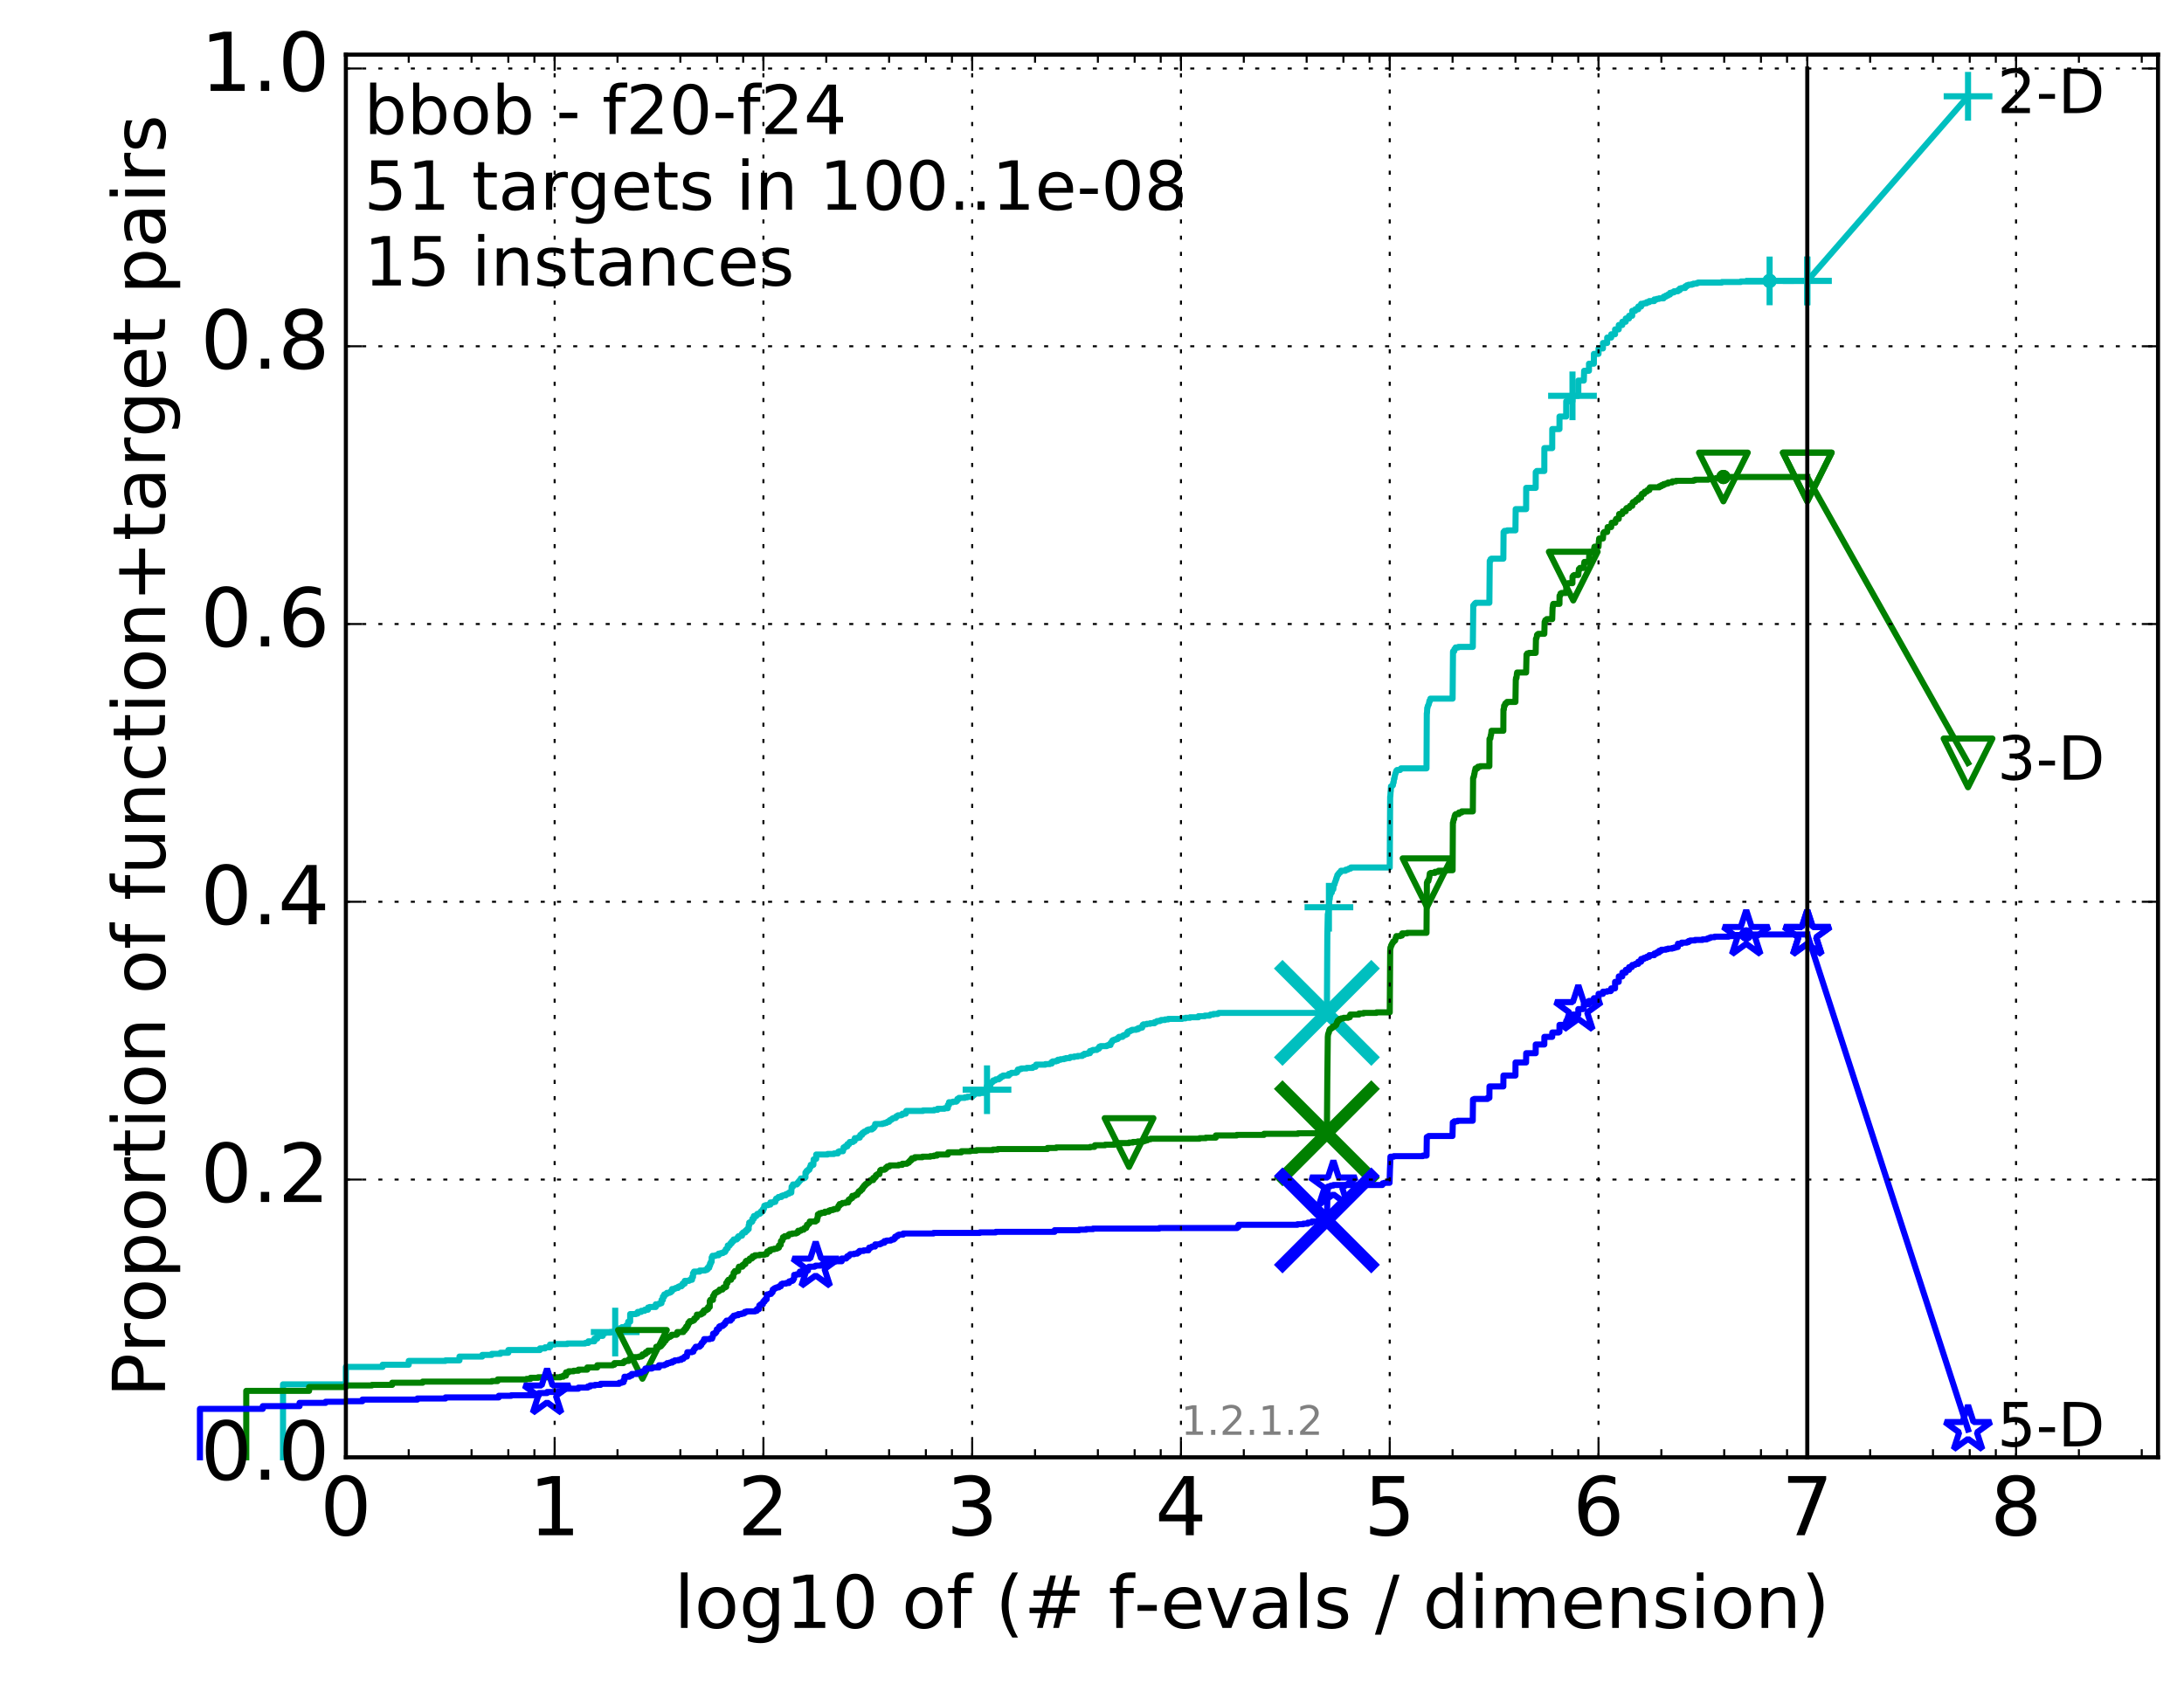 <?xml version="1.0" encoding="utf-8" standalone="no"?>
<!DOCTYPE svg PUBLIC "-//W3C//DTD SVG 1.1//EN"
  "http://www.w3.org/Graphics/SVG/1.1/DTD/svg11.dtd">
<!-- Created with matplotlib (http://matplotlib.org/) -->
<svg height="415pt" version="1.1" viewBox="0 0 538 415" width="538pt" xmlns="http://www.w3.org/2000/svg" xmlns:xlink="http://www.w3.org/1999/xlink">
 <defs>
  <style type="text/css">
*{stroke-linecap:butt;stroke-linejoin:round;stroke-miterlimit:100000;}
  </style>
 </defs>
 <g id="figure_1">
  <g id="patch_1">
   <path d="M 0 415.456 
L 538.8 415.456 
L 538.8 0 
L 0 0 
z
" style="fill:#ffffff;"/>
  </g>
  <g id="axes_1">
   <g id="patch_2">
    <path d="M 85.2 359.056 
L 531.6 359.056 
L 531.6 13.456 
L 85.2 13.456 
z
" style="fill:#ffffff;"/>
   </g>
   <g id="line2d_1">
    <defs>
     <path d="M 0 1.5 
C 0.398 1.5 0.779 1.342 1.061 1.061 
C 1.342 0.779 1.5 0.398 1.5 0 
C 1.5 -0.398 1.342 -0.779 1.061 -1.061 
C 0.779 -1.342 0.398 -1.5 0 -1.5 
C -0.398 -1.5 -0.779 -1.342 -1.061 -1.061 
C -1.342 -0.779 -1.5 -0.398 -1.5 0 
C -1.5 0.398 -1.342 0.779 -1.061 1.061 
C -0.779 1.342 -0.398 1.5 0 1.5 
z
" id="mf949ae4d76" style="stroke:#00bfbf;stroke-width:0.5;"/>
    </defs>
    <g>
     <use style="fill:#00bfbf;stroke:#00bfbf;stroke-width:0.5;" x="435.92" xlink:href="#mf949ae4d76" y="69.211"/>
     <use style="fill:#00bfbf;stroke:#00bfbf;stroke-width:0.5;" x="435.92" xlink:href="#mf949ae4d76" y="69.211"/>
    </g>
   </g>
   <g id="line2d_2">
    <path d="M 69.718 359.056 
L 69.718 341.075 
L 85.2 341.075 
L 85.2 336.781 
L 94.256 336.781 
L 94.256 336.244 
L 100.682 336.244 
L 100.682 335.305 
L 109.738 335.305 
L 109.738 335.171 
L 113.181 335.171 
L 113.181 334.232 
L 118.794 334.232 
L 118.794 333.829 
L 121.147 333.829 
L 121.147 333.561 
L 123.276 333.561 
L 123.276 333.292 
L 125.219 333.292 
L 125.219 332.621 
L 132.999 332.621 
L 132.999 332.219 
L 134.275 332.219 
L 134.275 331.95 
L 135.483 331.95 
L 135.483 331.28 
L 136.629 331.28 
L 136.629 331.145 
L 139.75 331.145 
L 139.75 331.011 
L 144.144 331.011 
L 144.144 330.877 
L 144.927 330.877 
L 144.927 330.474 
L 146.417 330.474 
L 146.417 329.803 
L 147.126 329.803 
L 147.126 329.133 
L 148.48 329.133 
L 148.48 328.462 
L 149.128 328.462 
L 149.128 328.327 
L 150.369 328.327 
L 150.369 328.193 
L 151.545 328.193 
L 151.545 327.388 
L 152.662 327.388 
L 152.662 327.254 
L 153.2 327.254 
L 153.2 326.986 
L 154.239 326.986 
L 154.239 326.583 
L 154.741 326.583 
L 154.741 325.644 
L 155.232 325.644 
L 155.232 323.765 
L 156.643 323.765 
L 156.643 323.631 
L 157.094 323.631 
L 157.094 323.228 
L 157.97 323.228 
L 157.97 322.96 
L 158.813 322.96 
L 158.813 322.692 
L 159.625 322.692 
L 159.625 322.155 
L 160.021 322.155 
L 160.021 322.021 
L 161.535 322.021 
L 161.535 321.35 
L 162.256 321.35 
L 162.256 321.215 
L 162.608 321.215 
L 162.608 321.081 
L 162.954 321.081 
L 162.954 320.276 
L 163.295 320.276 
L 163.295 319.471 
L 163.631 319.471 
L 163.631 318.934 
L 163.962 318.934 
L 163.962 318.8 
L 164.288 318.8 
L 164.288 318.532 
L 164.926 318.532 
L 164.926 318.398 
L 165.238 318.398 
L 165.238 318.129 
L 165.546 318.129 
L 165.546 317.592 
L 166.15 317.592 
L 166.15 317.458 
L 166.446 317.458 
L 166.446 317.324 
L 167.026 317.324 
L 167.026 317.056 
L 167.311 317.056 
L 167.311 316.921 
L 167.869 316.921 
L 167.869 316.653 
L 168.143 316.653 
L 168.143 316.251 
L 168.681 316.251 
L 168.681 315.58 
L 169.72 315.58 
L 169.72 315.445 
L 169.973 315.445 
L 169.973 315.311 
L 170.469 315.311 
L 170.469 314.64 
L 170.713 314.64 
L 170.713 313.701 
L 170.955 313.701 
L 170.955 313.298 
L 172.351 313.298 
L 172.351 313.03 
L 173.665 313.03 
L 173.665 312.896 
L 174.087 312.896 
L 174.087 312.762 
L 174.295 312.762 
L 174.295 312.359 
L 174.704 312.359 
L 174.704 311.822 
L 174.906 311.822 
L 174.906 311.286 
L 175.107 311.286 
L 175.107 310.883 
L 175.305 310.883 
L 175.305 309.81 
L 175.502 309.81 
L 175.502 309.407 
L 176.272 309.407 
L 176.272 309.273 
L 177.017 309.273 
L 177.017 308.87 
L 177.56 308.87 
L 177.56 308.736 
L 178.089 308.736 
L 178.089 308.602 
L 178.263 308.602 
L 178.263 308.468 
L 178.607 308.468 
L 178.607 308.199 
L 178.777 308.199 
L 178.777 307.797 
L 178.945 307.797 
L 178.945 307.663 
L 179.112 307.663 
L 179.112 307.528 
L 179.278 307.528 
L 179.278 306.857 
L 179.769 306.857 
L 179.769 306.589 
L 179.931 306.589 
L 179.931 306.321 
L 180.25 306.321 
L 180.25 305.918 
L 180.408 305.918 
L 180.408 305.784 
L 180.72 305.784 
L 180.72 305.381 
L 181.482 305.381 
L 181.482 305.113 
L 181.78 305.113 
L 181.78 304.71 
L 181.928 304.71 
L 181.928 304.576 
L 182.364 304.576 
L 182.364 304.442 
L 182.792 304.442 
L 182.792 303.905 
L 183.073 303.905 
L 183.073 303.637 
L 183.625 303.637 
L 183.625 303.234 
L 184.03 303.234 
L 184.03 302.832 
L 184.427 302.832 
L 184.427 301.892 
L 184.558 301.892 
L 184.558 301.222 
L 184.818 301.222 
L 184.818 301.087 
L 185.202 301.087 
L 185.202 300.953 
L 185.329 300.953 
L 185.329 300.282 
L 185.704 300.282 
L 185.704 299.611 
L 186.316 299.611 
L 186.316 299.343 
L 186.556 299.343 
L 186.556 299.075 
L 187.145 299.075 
L 187.145 298.806 
L 187.492 298.806 
L 187.492 298.404 
L 187.945 298.404 
L 187.945 297.867 
L 188.169 297.867 
L 188.279 297.062 
L 188.609 297.062 
L 188.609 296.928 
L 189.253 296.928 
L 189.253 296.793 
L 189.776 296.793 
L 189.776 296.257 
L 190.488 296.257 
L 190.488 296.122 
L 190.984 296.122 
L 191.081 295.586 
L 191.179 295.586 
L 191.179 295.317 
L 191.468 295.317 
L 191.468 295.183 
L 191.659 295.183 
L 191.754 294.915 
L 192.499 294.915 
L 192.499 294.646 
L 192.862 294.646 
L 192.862 294.512 
L 193.571 294.512 
L 193.571 294.244 
L 193.917 294.244 
L 193.917 294.11 
L 194.343 294.11 
L 194.343 293.841 
L 194.925 293.841 
L 195.007 292.365 
L 195.332 292.365 
L 195.332 291.828 
L 196.279 291.828 
L 196.279 291.694 
L 196.433 291.694 
L 196.433 291.426 
L 196.662 291.426 
L 196.662 291.157 
L 196.889 291.157 
L 196.889 290.889 
L 197.113 290.889 
L 197.113 290.755 
L 197.262 290.755 
L 197.262 290.352 
L 197.989 290.352 
L 197.989 290.218 
L 198.274 290.218 
L 198.274 290.084 
L 198.415 290.084 
L 198.415 288.876 
L 198.694 288.876 
L 198.694 288.474 
L 199.038 288.474 
L 199.038 288.205 
L 199.377 288.205 
L 199.444 287.803 
L 199.511 287.803 
L 199.511 287.534 
L 199.711 287.534 
L 199.711 286.998 
L 200.364 286.998 
L 200.428 285.656 
L 200.747 285.656 
L 200.747 285.522 
L 201.061 285.522 
L 201.061 284.448 
L 203.871 284.448 
L 203.871 284.314 
L 205.463 284.314 
L 205.463 284.18 
L 206.416 284.18 
L 206.465 283.777 
L 206.757 283.777 
L 206.757 283.643 
L 207.657 283.643 
L 207.75 283.106 
L 207.796 283.106 
L 207.796 282.704 
L 208.208 282.704 
L 208.208 282.435 
L 208.745 282.435 
L 208.745 281.899 
L 209.183 281.899 
L 209.183 281.63 
L 209.313 281.63 
L 209.313 281.362 
L 210.117 281.362 
L 210.2 281.093 
L 210.529 281.093 
L 210.57 280.422 
L 211.292 280.422 
L 211.292 280.288 
L 211.799 280.288 
L 211.799 279.886 
L 211.914 279.886 
L 211.914 279.617 
L 212.37 279.617 
L 212.37 279.215 
L 212.52 279.215 
L 212.52 279.081 
L 212.891 279.081 
L 212.891 278.812 
L 213.255 278.812 
L 213.255 278.678 
L 213.578 278.678 
L 213.578 278.41 
L 213.931 278.41 
L 213.931 278.275 
L 214.791 278.275 
L 214.791 278.007 
L 215.159 278.007 
L 215.159 277.873 
L 215.292 277.873 
L 215.292 277.605 
L 215.489 277.605 
L 215.587 276.934 
L 217.399 276.934 
L 217.399 276.799 
L 217.904 276.799 
L 217.904 276.665 
L 218.369 276.665 
L 218.369 276.531 
L 218.569 276.531 
L 218.569 276.397 
L 219.02 276.397 
L 219.02 276.128 
L 219.159 276.128 
L 219.159 275.994 
L 219.435 275.994 
L 219.435 275.86 
L 219.653 275.86 
L 219.653 275.726 
L 219.789 275.726 
L 219.789 275.592 
L 220.057 275.592 
L 220.057 275.458 
L 220.636 275.458 
L 220.636 275.323 
L 220.765 275.323 
L 220.765 275.055 
L 220.996 275.055 
L 220.996 274.921 
L 221.225 274.921 
L 221.225 274.787 
L 222.02 274.787 
L 222.02 274.652 
L 222.311 274.652 
L 222.311 274.384 
L 223.139 274.384 
L 223.232 273.713 
L 227.377 273.713 
L 227.377 273.579 
L 230.12 273.579 
L 230.12 273.445 
L 230.97 273.445 
L 230.97 273.176 
L 232.655 273.176 
L 232.655 273.042 
L 233.488 273.042 
L 233.488 272.237 
L 233.778 272.237 
L 233.778 271.566 
L 234.724 271.566 
L 234.724 271.432 
L 235.552 271.432 
L 235.552 271.298 
L 235.75 271.298 
L 235.83 270.761 
L 236.234 270.761 
L 236.234 270.493 
L 237.66 270.493 
L 237.66 270.358 
L 238.269 270.358 
L 238.269 270.224 
L 239.519 270.224 
L 239.541 269.822 
L 239.939 269.822 
L 239.95 269.419 
L 241.349 269.419 
L 241.349 269.285 
L 242.294 269.285 
L 242.294 269.017 
L 242.49 269.017 
L 242.529 268.748 
L 243.126 268.748 
L 243.135 267.54 
L 243.945 267.54 
L 243.945 266.735 
L 244.362 266.735 
L 244.362 266.601 
L 244.505 266.601 
L 244.505 266.467 
L 244.656 266.467 
L 244.656 266.199 
L 245.156 266.199 
L 245.156 266.064 
L 245.285 266.064 
L 245.285 265.93 
L 246.056 265.93 
L 246.056 265.662 
L 246.427 265.662 
L 246.427 265.393 
L 246.574 265.393 
L 246.574 265.259 
L 247.025 265.259 
L 247.08 264.991 
L 248.505 264.991 
L 248.505 264.588 
L 248.97 264.588 
L 248.97 264.454 
L 249.159 264.454 
L 249.159 264.32 
L 250.288 264.32 
L 250.288 264.186 
L 250.569 264.186 
L 250.596 263.783 
L 250.731 263.783 
L 250.731 263.515 
L 251.219 263.515 
L 251.219 263.381 
L 251.612 263.381 
L 251.612 263.246 
L 252.91 263.246 
L 252.91 263.112 
L 254.373 263.112 
L 254.373 262.978 
L 254.527 262.978 
L 254.527 262.844 
L 255.106 262.844 
L 255.106 262.576 
L 255.228 262.576 
L 255.228 262.307 
L 257.508 262.307 
L 257.508 262.173 
L 258.588 262.173 
L 258.588 262.039 
L 259.095 262.039 
L 259.095 261.636 
L 259.335 261.636 
L 259.335 261.502 
L 260.156 261.502 
L 260.156 261.368 
L 260.594 261.368 
L 260.594 261.099 
L 261.269 261.099 
L 261.269 260.965 
L 262.1 260.965 
L 262.1 260.831 
L 262.574 260.831 
L 262.574 260.697 
L 263.511 260.697 
L 263.511 260.563 
L 263.674 260.563 
L 263.674 260.429 
L 264.647 260.429 
L 264.647 260.294 
L 265.507 260.294 
L 265.507 260.16 
L 266.611 260.16 
L 266.69 259.892 
L 267.132 259.892 
L 267.132 259.623 
L 267.949 259.623 
L 267.949 259.489 
L 268.486 259.489 
L 268.486 258.952 
L 268.936 258.952 
L 268.936 258.818 
L 269.235 258.818 
L 269.235 258.684 
L 270.179 258.684 
L 270.179 258.55 
L 270.317 258.55 
L 270.317 258.416 
L 270.657 258.416 
L 270.657 258.282 
L 270.801 258.282 
L 270.801 257.879 
L 271.123 257.879 
L 271.123 257.745 
L 272.611 257.745 
L 272.611 257.611 
L 272.945 257.611 
L 272.945 257.476 
L 273.561 257.476 
L 273.6 256.94 
L 273.754 256.94 
L 273.754 256.805 
L 273.908 256.805 
L 273.979 256.403 
L 274.15 256.403 
L 274.15 256.269 
L 274.502 256.269 
L 274.502 256.135 
L 274.918 256.135 
L 274.918 256 
L 275.332 256 
L 275.332 255.732 
L 275.642 255.732 
L 275.642 255.464 
L 276.533 255.464 
L 276.533 255.195 
L 276.762 255.195 
L 276.762 255.061 
L 277.127 255.061 
L 277.127 254.927 
L 277.429 254.927 
L 277.429 254.793 
L 277.687 254.793 
L 277.733 254.256 
L 277.924 254.256 
L 277.924 254.122 
L 278.332 254.122 
L 278.332 253.988 
L 278.578 253.988 
L 278.578 253.853 
L 278.894 253.853 
L 278.894 253.719 
L 279.88 253.719 
L 279.88 253.585 
L 280.376 253.585 
L 280.376 253.317 
L 280.855 253.317 
L 280.855 253.182 
L 281.361 253.182 
L 281.413 252.914 
L 281.481 252.914 
L 281.481 252.511 
L 281.673 252.511 
L 281.673 252.377 
L 282.484 252.377 
L 282.484 252.243 
L 283.326 252.243 
L 283.326 252.109 
L 284.398 252.109 
L 284.398 251.841 
L 284.821 251.841 
L 284.821 251.706 
L 285.007 251.706 
L 285.007 251.572 
L 285.731 251.572 
L 285.731 251.438 
L 286.022 251.438 
L 286.022 251.304 
L 286.985 251.304 
L 286.985 251.17 
L 287.769 251.17 
L 287.769 251.035 
L 291.206 251.035 
L 291.206 250.901 
L 292.04 250.901 
L 292.04 250.767 
L 293.152 250.767 
L 293.152 250.633 
L 295.235 250.633 
L 295.235 250.364 
L 296.785 250.364 
L 296.785 250.23 
L 297.986 250.23 
L 297.986 250.096 
L 298.194 250.096 
L 298.194 249.962 
L 298.889 249.962 
L 298.889 249.828 
L 299.965 249.828 
L 299.965 249.694 
L 300.229 249.694 
L 300.229 249.559 
L 326.862 249.559 
L 326.971 230.37 
L 326.974 230.37 
L 327.081 225.271 
L 327.094 225.271 
L 327.195 224.735 
L 327.205 224.735 
L 327.305 223.661 
L 327.362 223.661 
L 327.467 221.514 
L 327.555 221.514 
L 327.617 220.709 
L 327.684 220.709 
L 327.762 220.172 
L 327.862 220.172 
L 327.862 219.904 
L 328.07 219.904 
L 328.143 219.233 
L 328.185 219.233 
L 328.185 219.099 
L 328.441 219.099 
L 328.534 218.159 
L 328.571 218.159 
L 328.654 217.891 
L 328.744 217.891 
L 328.843 217.354 
L 328.907 217.354 
L 329.009 216.952 
L 329.056 216.952 
L 329.114 216.549 
L 329.22 216.549 
L 329.258 216.147 
L 329.343 216.147 
L 329.433 215.61 
L 329.541 215.61 
L 329.541 215.476 
L 329.702 215.476 
L 329.738 215.207 
L 329.872 215.207 
L 329.971 214.939 
L 330.189 214.939 
L 330.189 214.805 
L 330.302 214.805 
L 330.325 214.536 
L 331.449 214.536 
L 331.527 214.268 
L 332.026 214.268 
L 332.026 214.134 
L 332.279 214.134 
L 332.279 214 
L 332.72 214 
L 332.781 213.731 
L 342.343 213.731 
L 342.45 196.287 
L 342.484 196.287 
L 342.57 194.945 
L 342.598 194.945 
L 342.648 193.737 
L 342.88 193.737 
L 342.88 193.603 
L 343.015 193.603 
L 343.015 193.469 
L 343.127 193.469 
L 343.195 192.798 
L 343.306 192.798 
L 343.389 191.859 
L 343.498 191.859 
L 343.599 191.054 
L 343.643 191.054 
L 343.754 190.517 
L 343.808 190.517 
L 343.888 190.114 
L 343.982 190.114 
L 343.995 189.846 
L 344.142 189.846 
L 344.142 189.712 
L 344.901 189.712 
L 344.901 189.577 
L 345.027 189.577 
L 345.119 189.309 
L 351.4 189.309 
L 351.473 175.756 
L 351.513 175.756 
L 351.584 174.414 
L 351.643 174.414 
L 351.744 173.878 
L 351.791 173.878 
L 351.895 173.609 
L 351.938 173.609 
L 352.041 173.072 
L 352.084 173.072 
L 352.115 172.67 
L 352.275 172.67 
L 352.355 172.133 
L 357.828 172.133 
L 357.93 160.593 
L 357.953 160.593 
L 357.953 160.459 
L 358.221 160.459 
L 358.28 159.922 
L 358.467 159.922 
L 358.573 159.519 
L 359.255 159.519 
L 359.255 159.385 
L 362.81 159.385 
L 362.92 149.187 
L 363.016 149.187 
L 363.016 149.053 
L 363.133 149.053 
L 363.233 148.784 
L 363.352 148.784 
L 363.352 148.65 
L 363.54 148.65 
L 363.54 148.516 
L 366.887 148.516 
L 366.98 138.184 
L 367.158 138.184 
L 367.179 137.781 
L 367.382 137.781 
L 367.382 137.647 
L 370.33 137.647 
L 370.388 131.072 
L 370.556 131.072 
L 370.601 130.803 
L 371.274 130.803 
L 371.274 130.669 
L 373.311 130.669 
L 373.37 125.436 
L 375.942 125.436 
L 375.96 120.203 
L 378.296 120.203 
L 378.311 116.311 
L 378.453 116.311 
L 378.453 116.177 
L 378.573 116.177 
L 378.573 116.043 
L 380.422 116.043 
L 380.436 110.407 
L 382.367 110.407 
L 382.38 105.71 
L 384.155 105.71 
L 384.166 102.624 
L 385.808 102.624 
L 385.818 98.867 
L 387.351 98.867 
L 387.36 97.525 
L 388.789 97.525 
L 388.801 93.768 
L 390.146 93.768 
L 390.238 91.352 
L 391.422 91.352 
L 391.429 89.608 
L 392.629 89.608 
L 392.636 87.192 
L 393.775 87.192 
L 393.781 85.851 
L 394.865 85.851 
L 394.871 84.509 
L 395.903 84.509 
L 395.91 83.167 
L 396.898 83.167 
L 396.902 82.362 
L 397.846 82.362 
L 397.853 81.154 
L 398.758 81.154 
L 398.763 80.08 
L 399.634 80.08 
L 399.639 79.275 
L 400.477 79.275 
L 400.482 78.47 
L 401.291 78.47 
L 401.295 77.799 
L 402.073 77.799 
L 402.078 76.592 
L 402.83 76.592 
L 402.834 76.189 
L 403.563 76.189 
L 403.567 75.518 
L 404.272 75.518 
L 404.275 74.847 
L 404.96 74.847 
L 404.96 74.713 
L 405.628 74.713 
L 405.629 74.445 
L 406.274 74.445 
L 406.277 74.176 
L 407.513 74.176 
L 407.516 73.774 
L 408.113 73.774 
L 408.113 73.639 
L 408.69 73.639 
L 408.69 73.505 
L 409.808 73.505 
L 409.809 73.103 
L 410.347 73.103 
L 410.347 72.834 
L 410.87 72.834 
L 410.873 72.566 
L 411.384 72.566 
L 411.386 72.163 
L 411.886 72.163 
L 411.886 72.029 
L 412.376 72.029 
L 412.379 71.761 
L 413.329 71.761 
L 413.329 71.492 
L 413.789 71.492 
L 413.79 71.09 
L 414.24 71.09 
L 414.24 70.956 
L 415.117 70.956 
L 415.117 70.553 
L 415.541 70.553 
L 415.542 70.285 
L 415.958 70.285 
L 415.958 70.151 
L 416.77 70.151 
L 416.77 70.016 
L 417.166 70.016 
L 417.166 69.882 
L 417.937 69.882 
L 417.937 69.748 
L 418.312 69.748 
L 418.312 69.614 
L 424.172 69.614 
L 424.172 69.48 
L 428.809 69.48 
L 428.809 69.345 
L 435.92 69.345 
L 435.92 69.211 
L 445.2 69.211 
L 445.2 69.211 
" style="fill:none;stroke:#00bfbf;stroke-linecap:square;stroke-width:1.5;"/>
   </g>
   <g id="line2d_3">
    <defs>
     <path d="M -6 0 
L 6 0 
M 0 6 
L 0 -6 
" id="m4e6ad23c50" style="stroke:#00bfbf;stroke-width:1.5;"/>
    </defs>
    <g>
     <use style="fill:none;stroke:#00bfbf;stroke-width:1.5;" x="151.545" xlink:href="#m4e6ad23c50" y="328.193"/>
     <use style="fill:none;stroke:#00bfbf;stroke-width:1.5;" x="243.135" xlink:href="#m4e6ad23c50" y="268.48"/>
     <use style="fill:none;stroke:#00bfbf;stroke-width:1.5;" x="327.362" xlink:href="#m4e6ad23c50" y="223.527"/>
     <use style="fill:none;stroke:#00bfbf;stroke-width:1.5;" x="387.36" xlink:href="#m4e6ad23c50" y="97.525"/>
     <use style="fill:none;stroke:#00bfbf;stroke-width:1.5;" x="435.92" xlink:href="#m4e6ad23c50" y="69.211"/>
     <use style="fill:none;stroke:#00bfbf;stroke-width:1.5;" x="445.2" xlink:href="#m4e6ad23c50" y="69.211"/>
    </g>
   </g>
   <g id="line2d_4"/>
   <g id="line2d_5">
    <path clip-path="url(#p7706284a13)" d="M 326.862 249.559 
" style="fill:none;stroke:#00bfbf;stroke-linecap:square;"/>
    <defs>
     <path d="M -12 12 
L 12 -12 
M -12 -12 
L 12 12 
" id="m28eb1014be" style="stroke:#00bfbf;stroke-width:3.0;"/>
    </defs>
    <g clip-path="url(#p7706284a13)">
     <use style="fill:#00bfbf;stroke:#00bfbf;stroke-width:3.0;" x="326.862" xlink:href="#m28eb1014be" y="249.559"/>
    </g>
   </g>
   <g id="line2d_6">
    <defs>
     <path d="M 0 1.5 
C 0.398 1.5 0.779 1.342 1.061 1.061 
C 1.342 0.779 1.5 0.398 1.5 0 
C 1.5 -0.398 1.342 -0.779 1.061 -1.061 
C 0.779 -1.342 0.398 -1.5 0 -1.5 
C -0.398 -1.5 -0.779 -1.342 -1.061 -1.061 
C -1.342 -0.779 -1.5 -0.398 -1.5 0 
C -1.5 0.398 -1.342 0.779 -1.061 1.061 
C -0.779 1.342 -0.398 1.5 0 1.5 
z
" id="m2a2f739869" style="stroke:#008000;stroke-width:0.5;"/>
    </defs>
    <g>
     <use style="fill:#008000;stroke:#008000;stroke-width:0.5;" x="424.537" xlink:href="#m2a2f739869" y="117.519"/>
     <use style="fill:#008000;stroke:#008000;stroke-width:0.5;" x="424.537" xlink:href="#m2a2f739869" y="117.519"/>
    </g>
   </g>
   <g id="line2d_7">
    <path d="M 60.662 359.056 
L 60.662 342.685 
L 76.144 342.685 
L 76.144 341.746 
L 85.2 341.746 
L 85.2 341.344 
L 91.625 341.344 
L 91.625 341.209 
L 96.609 341.209 
L 96.609 340.673 
L 104.125 340.673 
L 104.125 340.404 
L 121.147 340.404 
L 121.147 340.27 
L 122.589 340.27 
L 122.589 339.868 
L 129.701 339.868 
L 129.701 339.733 
L 130.694 339.733 
L 130.694 339.465 
L 132.556 339.465 
L 132.556 339.331 
L 138.07 339.331 
L 138.07 339.197 
L 138.757 339.197 
L 138.757 338.928 
L 139.424 338.928 
L 139.424 338.123 
L 140.072 338.123 
L 140.072 337.855 
L 141.313 337.855 
L 141.313 337.721 
L 142.489 337.721 
L 142.489 337.452 
L 144.669 337.452 
L 144.669 336.915 
L 147.126 336.915 
L 147.126 336.379 
L 150.964 336.379 
L 150.964 336.244 
L 151.353 336.244 
L 151.353 335.842 
L 153.552 335.842 
L 153.552 335.574 
L 153.898 335.574 
L 153.898 335.305 
L 154.906 335.305 
L 154.906 334.903 
L 155.232 334.903 
L 155.232 334.634 
L 155.87 334.634 
L 155.87 334.366 
L 157.39 334.366 
L 157.39 334.232 
L 157.97 334.232 
L 157.97 334.097 
L 158.255 334.097 
L 158.255 333.695 
L 158.813 333.695 
L 158.813 333.561 
L 159.087 333.561 
L 159.087 333.158 
L 159.625 333.158 
L 159.625 332.756 
L 161.657 332.756 
L 161.657 331.816 
L 162.608 331.816 
L 162.608 331.682 
L 162.839 331.682 
L 162.839 331.414 
L 163.068 331.414 
L 163.068 331.145 
L 163.295 331.145 
L 163.295 330.877 
L 163.519 330.877 
L 163.519 330.474 
L 163.742 330.474 
L 163.742 330.34 
L 163.962 330.34 
L 163.962 329.803 
L 164.395 329.803 
L 164.395 329.401 
L 165.031 329.401 
L 165.031 329.267 
L 165.238 329.267 
L 165.238 329.133 
L 165.444 329.133 
L 165.444 328.864 
L 166.641 328.864 
L 166.641 328.73 
L 166.834 328.73 
L 166.834 328.193 
L 168.324 328.193 
L 168.324 327.791 
L 168.681 327.791 
L 168.681 327.388 
L 169.033 327.388 
L 169.033 326.851 
L 169.379 326.851 
L 169.379 326.449 
L 169.551 326.449 
L 169.551 325.912 
L 169.889 325.912 
L 169.889 325.509 
L 170.551 325.509 
L 170.551 325.375 
L 170.875 325.375 
L 170.875 325.241 
L 171.035 325.241 
L 171.035 324.839 
L 171.351 324.839 
L 171.351 324.704 
L 171.508 324.704 
L 171.508 324.57 
L 171.664 324.57 
L 171.664 323.899 
L 172.576 323.899 
L 172.576 323.765 
L 172.871 323.765 
L 172.871 323.497 
L 173.308 323.497 
L 173.308 322.96 
L 173.452 322.96 
L 173.452 322.826 
L 174.017 322.826 
L 174.017 322.557 
L 174.432 322.557 
L 174.432 322.021 
L 174.839 322.021 
L 174.839 320.545 
L 174.973 320.545 
L 174.973 320.276 
L 175.632 320.276 
L 175.632 319.337 
L 175.891 319.337 
L 175.891 318.934 
L 176.019 318.934 
L 176.019 318.666 
L 176.146 318.666 
L 176.146 318.532 
L 176.398 318.532 
L 176.398 318.398 
L 176.648 318.398 
L 176.648 318.263 
L 176.895 318.263 
L 176.895 318.129 
L 177.139 318.129 
L 177.139 317.995 
L 177.26 317.995 
L 177.26 317.727 
L 177.973 317.727 
L 177.973 317.458 
L 178.205 317.458 
L 178.205 317.19 
L 178.663 317.19 
L 178.663 317.056 
L 178.889 317.056 
L 178.889 316.116 
L 179.223 316.116 
L 179.223 315.58 
L 179.443 315.58 
L 179.443 315.311 
L 180.091 315.311 
L 180.197 314.64 
L 180.616 314.64 
L 180.72 313.567 
L 181.028 313.567 
L 181.028 313.164 
L 181.829 313.164 
L 181.928 312.359 
L 182.025 312.359 
L 182.025 312.091 
L 182.886 312.091 
L 182.886 311.688 
L 183.259 311.688 
L 183.259 311.42 
L 183.625 311.42 
L 183.715 310.749 
L 183.895 310.749 
L 183.895 310.615 
L 184.515 310.615 
L 184.602 310.346 
L 184.688 310.346 
L 184.688 310.078 
L 185.202 310.078 
L 185.202 309.944 
L 185.371 309.944 
L 185.371 309.541 
L 185.951 309.541 
L 185.951 309.273 
L 187.145 309.273 
L 187.145 309.139 
L 188.353 309.139 
L 188.353 309.004 
L 188.861 309.004 
L 188.861 308.736 
L 189.005 308.736 
L 189.005 308.333 
L 189.638 308.333 
L 189.638 307.931 
L 190.118 307.931 
L 190.118 307.797 
L 190.721 307.797 
L 190.721 307.663 
L 191.308 307.663 
L 191.308 307.528 
L 191.627 307.528 
L 191.627 307.394 
L 191.88 307.394 
L 191.88 306.857 
L 192.129 306.857 
L 192.129 306.723 
L 192.315 306.723 
L 192.376 305.784 
L 192.62 305.784 
L 192.62 305.65 
L 192.741 305.65 
L 192.802 305.113 
L 192.862 305.113 
L 192.862 304.845 
L 193.278 304.845 
L 193.278 304.576 
L 194.145 304.576 
L 194.145 304.308 
L 194.258 304.308 
L 194.258 304.174 
L 194.483 304.174 
L 194.483 304.039 
L 195.143 304.039 
L 195.143 303.905 
L 196.098 303.905 
L 196.098 303.771 
L 196.407 303.771 
L 196.407 303.637 
L 196.611 303.637 
L 196.611 303.234 
L 197.262 303.234 
L 197.262 303.1 
L 197.409 303.1 
L 197.409 302.966 
L 197.989 302.966 
L 198.085 302.698 
L 198.132 302.698 
L 198.132 302.563 
L 198.601 302.563 
L 198.648 302.161 
L 198.786 302.161 
L 198.786 301.758 
L 199.061 301.758 
L 199.061 301.624 
L 199.197 301.624 
L 199.197 301.49 
L 199.377 301.49 
L 199.467 300.953 
L 200.894 300.953 
L 200.978 300.685 
L 201.268 300.685 
L 201.35 300.014 
L 201.432 300.014 
L 201.473 299.209 
L 201.878 299.209 
L 201.878 298.94 
L 202.393 298.94 
L 202.393 298.806 
L 203.201 298.806 
L 203.201 298.538 
L 204.163 298.538 
L 204.199 298.269 
L 204.557 298.269 
L 204.557 298.135 
L 205.154 298.135 
L 205.154 298.001 
L 205.532 298.001 
L 205.532 297.867 
L 206.235 297.867 
L 206.235 297.733 
L 206.4 297.733 
L 206.498 297.196 
L 206.563 297.196 
L 206.563 297.062 
L 206.822 297.062 
L 206.822 296.659 
L 207.33 296.659 
L 207.33 296.525 
L 207.486 296.525 
L 207.486 296.391 
L 208.283 296.391 
L 208.283 296.257 
L 208.965 296.257 
L 209.052 295.586 
L 209.399 295.586 
L 209.456 295.317 
L 209.655 295.317 
L 209.655 295.183 
L 209.936 295.183 
L 209.936 294.646 
L 210.597 294.646 
L 210.705 294.378 
L 211.186 294.378 
L 211.266 293.975 
L 211.449 293.975 
L 211.501 293.573 
L 211.683 293.573 
L 211.683 293.439 
L 212.017 293.439 
L 212.017 293.17 
L 212.144 293.17 
L 212.144 293.036 
L 212.445 293.036 
L 212.445 292.634 
L 212.669 292.634 
L 212.669 292.365 
L 212.866 292.365 
L 212.866 292.097 
L 213.134 292.097 
L 213.134 291.828 
L 213.279 291.828 
L 213.279 291.694 
L 213.566 291.694 
L 213.661 291.426 
L 213.943 291.426 
L 213.943 291.157 
L 214.222 291.157 
L 214.314 290.889 
L 214.428 290.889 
L 214.428 290.755 
L 215.104 290.755 
L 215.104 290.218 
L 215.543 290.218 
L 215.543 289.95 
L 215.76 289.95 
L 215.76 289.547 
L 215.953 289.547 
L 215.953 289.413 
L 216.165 289.413 
L 216.165 289.279 
L 216.646 289.279 
L 216.75 288.608 
L 216.832 288.608 
L 216.832 288.34 
L 217.016 288.34 
L 217.016 288.205 
L 217.855 288.205 
L 217.855 288.071 
L 218.108 288.071 
L 218.108 287.937 
L 218.244 287.937 
L 218.244 287.669 
L 218.55 287.669 
L 218.55 287.4 
L 219.132 287.4 
L 219.206 287.132 
L 221.368 287.132 
L 221.368 286.998 
L 222.271 286.998 
L 222.271 286.729 
L 223.4 286.729 
L 223.4 286.595 
L 223.614 286.595 
L 223.614 286.461 
L 223.9 286.461 
L 223.9 286.193 
L 224.034 286.193 
L 224.034 286.058 
L 224.285 286.058 
L 224.285 285.79 
L 224.606 285.79 
L 224.606 285.387 
L 225.348 285.387 
L 225.348 285.119 
L 227.229 285.119 
L 227.229 284.985 
L 229.166 284.985 
L 229.166 284.851 
L 230.069 284.851 
L 230.069 284.716 
L 230.817 284.716 
L 230.817 284.448 
L 233.503 284.448 
L 233.59 283.911 
L 236.824 283.911 
L 236.824 283.643 
L 239.057 283.643 
L 239.057 283.509 
L 240.583 283.509 
L 240.583 283.375 
L 244.571 283.375 
L 244.571 283.24 
L 245.782 283.24 
L 245.782 283.106 
L 258.024 283.106 
L 258.024 282.838 
L 260.2 282.838 
L 260.2 282.704 
L 268.554 282.704 
L 268.554 282.569 
L 269.618 282.569 
L 269.709 282.167 
L 272.223 282.167 
L 272.223 282.033 
L 274.501 282.033 
L 274.501 281.764 
L 274.734 281.764 
L 274.734 281.63 
L 278.127 281.63 
L 278.127 281.496 
L 279.075 281.496 
L 279.075 281.362 
L 280.255 281.362 
L 280.255 281.228 
L 281.76 281.228 
L 281.76 281.093 
L 282.148 281.093 
L 282.148 280.959 
L 282.627 280.959 
L 282.627 280.691 
L 283.408 280.691 
L 283.408 280.557 
L 295.494 280.557 
L 295.494 280.422 
L 297.034 280.422 
L 297.034 280.288 
L 299.502 280.288 
L 299.502 279.752 
L 304.654 279.752 
L 304.654 279.617 
L 311.371 279.617 
L 311.371 279.349 
L 319.75 279.349 
L 319.75 279.215 
L 326.862 279.215 
L 326.973 265.125 
L 326.977 265.125 
L 327.088 255.464 
L 327.089 255.464 
L 327.162 254.793 
L 327.202 254.793 
L 327.295 254.39 
L 327.361 254.39 
L 327.446 253.853 
L 327.487 253.853 
L 327.577 253.585 
L 327.73 253.585 
L 327.73 253.451 
L 327.955 253.451 
L 327.955 253.317 
L 328.097 253.317 
L 328.097 253.182 
L 328.324 253.182 
L 328.326 252.914 
L 328.717 252.914 
L 328.717 252.78 
L 328.874 252.78 
L 328.874 252.646 
L 329.05 252.646 
L 329.05 252.511 
L 329.185 252.511 
L 329.249 252.109 
L 329.347 252.109 
L 329.347 251.841 
L 329.474 251.841 
L 329.553 251.438 
L 329.845 251.438 
L 329.893 251.17 
L 330.014 251.17 
L 330.014 251.035 
L 330.419 251.035 
L 330.419 250.901 
L 330.987 250.901 
L 330.987 250.767 
L 332.077 250.767 
L 332.077 250.633 
L 332.512 250.633 
L 332.614 249.962 
L 334.775 249.962 
L 334.775 249.694 
L 335.914 249.694 
L 335.914 249.559 
L 339.069 249.559 
L 339.069 249.425 
L 342.345 249.425 
L 342.455 234.262 
L 342.456 234.262 
L 342.514 233.457 
L 342.594 233.457 
L 342.691 232.92 
L 342.803 232.92 
L 342.901 232.517 
L 342.969 232.517 
L 342.969 232.383 
L 343.086 232.383 
L 343.188 231.981 
L 343.389 231.981 
L 343.389 231.847 
L 343.547 231.847 
L 343.547 231.712 
L 343.688 231.712 
L 343.778 231.176 
L 343.833 231.176 
L 343.91 230.773 
L 343.975 230.773 
L 343.975 230.639 
L 344.929 230.639 
L 344.929 230.505 
L 345.347 230.505 
L 345.404 229.968 
L 346.649 229.968 
L 346.649 229.834 
L 351.402 229.834 
L 351.497 217.488 
L 351.531 217.488 
L 351.64 217.086 
L 351.859 217.086 
L 351.966 216.549 
L 351.989 216.549 
L 352.09 216.147 
L 352.102 216.147 
L 352.209 215.207 
L 352.439 215.207 
L 352.439 215.073 
L 353.486 215.073 
L 353.486 214.805 
L 354.324 214.805 
L 354.36 214.536 
L 356.248 214.536 
L 356.248 214.402 
L 357.831 214.402 
L 357.898 202.728 
L 357.95 202.728 
L 358.056 202.057 
L 358.079 202.057 
L 358.14 201.789 
L 358.224 201.789 
L 358.303 201.118 
L 358.354 201.118 
L 358.461 200.715 
L 358.622 200.715 
L 358.622 200.581 
L 359.377 200.581 
L 359.407 200.178 
L 360.081 200.178 
L 360.081 199.91 
L 362.813 199.91 
L 362.877 191.724 
L 362.927 191.724 
L 363.012 191.322 
L 363.086 191.322 
L 363.164 190.651 
L 363.226 190.651 
L 363.298 189.98 
L 363.356 189.98 
L 363.438 189.443 
L 363.476 189.443 
L 363.476 189.309 
L 363.954 189.309 
L 364.059 189.041 
L 364.084 189.041 
L 364.084 188.907 
L 364.631 188.907 
L 364.631 188.772 
L 366.885 188.772 
L 366.92 182.063 
L 366.997 182.063 
L 366.997 181.929 
L 367.131 181.929 
L 367.239 181.124 
L 367.289 181.124 
L 367.389 180.319 
L 367.406 180.319 
L 367.415 180.05 
L 370.327 180.05 
L 370.355 174.817 
L 370.456 174.817 
L 370.522 173.878 
L 370.696 173.878 
L 370.802 173.341 
L 370.962 173.341 
L 370.962 173.207 
L 371.224 173.207 
L 371.242 172.938 
L 373.309 172.938 
L 373.394 167.437 
L 373.434 167.437 
L 373.446 167.034 
L 373.575 167.034 
L 373.674 165.96 
L 373.702 165.96 
L 373.725 165.692 
L 375.94 165.692 
L 376.04 161.264 
L 376.176 161.264 
L 376.222 160.996 
L 376.64 160.996 
L 376.64 160.861 
L 378.293 160.861 
L 378.363 157.372 
L 378.441 157.372 
L 378.551 156.97 
L 378.574 156.97 
L 378.626 156.433 
L 378.739 156.433 
L 378.739 156.299 
L 378.937 156.299 
L 378.937 156.165 
L 380.421 156.165 
L 380.503 153.213 
L 380.627 153.213 
L 380.657 152.81 
L 380.947 152.81 
L 381.007 152.542 
L 382.364 152.542 
L 382.455 149.724 
L 382.478 149.724 
L 382.576 148.919 
L 382.643 148.919 
L 382.643 148.784 
L 384.152 148.784 
L 384.173 146.772 
L 384.326 146.772 
L 384.409 146.235 
L 384.649 146.235 
L 384.649 146.101 
L 385.807 146.101 
L 385.856 144.356 
L 385.928 144.356 
L 386.024 143.82 
L 386.269 143.82 
L 386.269 143.685 
L 387.348 143.685 
L 387.366 142.075 
L 387.514 142.075 
L 387.551 141.807 
L 387.779 141.807 
L 387.779 141.673 
L 388.795 141.673 
L 388.867 140.733 
L 388.908 140.733 
L 388.945 140.196 
L 389.194 140.196 
L 389.194 139.928 
L 390.143 139.928 
L 390.247 138.72 
L 390.269 138.72 
L 390.293 138.452 
L 391.42 138.452 
L 391.502 136.573 
L 391.572 136.573 
L 391.589 136.037 
L 392.627 136.037 
L 392.716 134.963 
L 392.776 134.963 
L 392.781 134.695 
L 393.773 134.695 
L 393.868 133.219 
L 393.886 133.219 
L 393.933 132.682 
L 394.865 132.682 
L 394.961 131.34 
L 395.015 131.34 
L 395.015 131.206 
L 395.172 131.206 
L 395.172 131.072 
L 395.904 131.072 
L 396.013 129.998 
L 396.017 129.998 
L 396.017 129.864 
L 396.894 129.864 
L 396.987 129.059 
L 397.022 129.059 
L 397.022 128.791 
L 397.907 128.791 
L 397.979 128.12 
L 398.11 128.12 
L 398.115 127.851 
L 398.757 127.851 
L 398.856 126.644 
L 399.638 126.644 
L 399.738 125.973 
L 400.476 125.973 
L 400.552 125.436 
L 400.594 125.436 
L 400.594 125.302 
L 400.716 125.302 
L 400.716 125.167 
L 401.356 125.167 
L 401.362 124.899 
L 401.52 124.899 
L 401.52 124.631 
L 402.091 124.631 
L 402.177 123.826 
L 402.296 123.826 
L 402.296 123.691 
L 402.832 123.691 
L 402.912 123.289 
L 403.045 123.289 
L 403.045 123.155 
L 403.565 123.155 
L 403.645 122.618 
L 404.27 122.618 
L 404.358 121.813 
L 404.473 121.813 
L 404.473 121.679 
L 404.999 121.679 
L 405.053 121.276 
L 405.154 121.276 
L 405.154 121.142 
L 405.644 121.142 
L 405.644 121.008 
L 405.815 121.008 
L 405.815 120.739 
L 406.303 120.739 
L 406.336 120.203 
L 406.457 120.203 
L 406.457 120.068 
L 408.747 120.068 
L 408.755 119.8 
L 409.279 119.8 
L 409.279 119.532 
L 409.832 119.532 
L 409.832 119.263 
L 410.381 119.263 
L 410.381 119.129 
L 410.91 119.129 
L 410.928 118.861 
L 411.924 118.861 
L 411.955 118.592 
L 412.882 118.592 
L 412.882 118.458 
L 417.192 118.458 
L 417.192 118.324 
L 417.58 118.324 
L 417.58 118.19 
L 420.808 118.19 
L 420.808 118.056 
L 421.143 118.056 
L 421.143 117.921 
L 422.714 117.921 
L 422.714 117.787 
L 424.48 117.787 
L 424.537 117.519 
L 445.2 117.519 
L 445.2 117.519 
" style="fill:none;stroke:#008000;stroke-linecap:square;stroke-width:1.5;"/>
   </g>
   <g id="line2d_8">
    <defs>
     <path d="M -0 6 
L 6 -6 
L -6 -6 
z
" id="m3e7aefaaab" style="stroke:#008000;stroke-linejoin:miter;stroke-width:1.5;"/>
    </defs>
    <g>
     <use style="fill:none;stroke:#008000;stroke-linejoin:miter;stroke-width:1.5;" x="158.255" xlink:href="#m3e7aefaaab" y="333.695"/>
     <use style="fill:none;stroke:#008000;stroke-linejoin:miter;stroke-width:1.5;" x="278.127" xlink:href="#m3e7aefaaab" y="281.496"/>
     <use style="fill:none;stroke:#008000;stroke-linejoin:miter;stroke-width:1.5;" x="351.531" xlink:href="#m3e7aefaaab" y="217.488"/>
     <use style="fill:none;stroke:#008000;stroke-linejoin:miter;stroke-width:1.5;" x="387.551" xlink:href="#m3e7aefaaab" y="141.941"/>
     <use style="fill:none;stroke:#008000;stroke-linejoin:miter;stroke-width:1.5;" x="424.537" xlink:href="#m3e7aefaaab" y="117.519"/>
     <use style="fill:none;stroke:#008000;stroke-linejoin:miter;stroke-width:1.5;" x="445.2" xlink:href="#m3e7aefaaab" y="117.519"/>
    </g>
   </g>
   <g id="line2d_9"/>
   <g id="line2d_10">
    <path clip-path="url(#p7706284a13)" d="M 326.861 279.215 
" style="fill:none;stroke:#008000;stroke-linecap:square;"/>
    <defs>
     <path d="M -12 12 
L 12 -12 
M -12 -12 
L 12 12 
" id="m57ff115e36" style="stroke:#008000;stroke-width:3.0;"/>
    </defs>
    <g clip-path="url(#p7706284a13)">
     <use style="fill:#008000;stroke:#008000;stroke-width:3.0;" x="326.861" xlink:href="#m57ff115e36" y="279.215"/>
    </g>
   </g>
   <g id="line2d_11">
    <defs>
     <path d="M 0 1.5 
C 0.398 1.5 0.779 1.342 1.061 1.061 
C 1.342 0.779 1.5 0.398 1.5 0 
C 1.5 -0.398 1.342 -0.779 1.061 -1.061 
C 0.779 -1.342 0.398 -1.5 0 -1.5 
C -0.398 -1.5 -0.779 -1.342 -1.061 -1.061 
C -1.342 -0.779 -1.5 -0.398 -1.5 0 
C -1.5 0.398 -1.342 0.779 -1.061 1.061 
C -0.779 1.342 -0.398 1.5 0 1.5 
z
" id="mc76f7ea393" style="stroke:#0000ff;stroke-width:0.5;"/>
    </defs>
    <g>
     <use style="fill:#0000ff;stroke:#0000ff;stroke-width:0.5;" x="430.162" xlink:href="#mc76f7ea393" y="230.236"/>
     <use style="fill:#0000ff;stroke:#0000ff;stroke-width:0.5;" x="430.162" xlink:href="#mc76f7ea393" y="230.236"/>
    </g>
   </g>
   <g id="line2d_12">
    <path d="M 49.253 359.056 
L 49.253 347.114 
L 64.735 347.114 
L 64.735 346.443 
L 73.791 346.443 
L 73.791 345.638 
L 80.216 345.638 
L 80.216 345.369 
L 85.2 345.369 
L 85.2 345.235 
L 89.272 345.235 
L 89.272 344.832 
L 102.81 344.832 
L 102.81 344.564 
L 109.738 344.564 
L 109.738 344.296 
L 122.866 344.296 
L 122.866 343.893 
L 125.952 343.893 
L 125.952 343.759 
L 132.734 343.759 
L 132.734 343.222 
L 134.766 343.222 
L 134.766 342.954 
L 137.505 342.954 
L 137.505 342.82 
L 138.348 342.82 
L 138.348 342.551 
L 138.757 342.551 
L 138.757 342.149 
L 142.489 342.149 
L 142.489 341.88 
L 144.773 341.88 
L 144.773 341.612 
L 145.385 341.612 
L 145.385 341.344 
L 146.561 341.344 
L 146.561 341.209 
L 147.948 341.209 
L 147.948 340.941 
L 152.552 340.941 
L 152.552 340.673 
L 153.2 340.673 
L 153.2 340.538 
L 153.621 340.538 
L 153.621 340.002 
L 153.829 340.002 
L 153.829 339.197 
L 155.037 339.197 
L 155.037 338.928 
L 155.617 338.928 
L 155.617 338.526 
L 156.915 338.526 
L 156.915 338.257 
L 157.97 338.257 
L 157.97 337.989 
L 158.311 337.989 
L 158.311 337.855 
L 158.813 337.855 
L 158.813 337.586 
L 158.978 337.586 
L 158.978 337.184 
L 160.563 337.184 
L 160.563 337.05 
L 160.866 337.05 
L 160.866 336.915 
L 162.327 336.915 
L 162.327 336.379 
L 163.697 336.379 
L 163.697 336.244 
L 163.962 336.244 
L 163.962 336.11 
L 164.352 336.11 
L 164.352 335.842 
L 164.989 335.842 
L 164.989 335.708 
L 165.608 335.708 
L 165.608 335.439 
L 166.091 335.439 
L 166.091 335.305 
L 166.21 335.305 
L 166.21 335.171 
L 167.14 335.171 
L 167.14 335.037 
L 167.814 335.037 
L 167.814 334.768 
L 168.36 334.768 
L 168.36 334.5 
L 168.575 334.5 
L 168.681 334.232 
L 169.207 334.232 
L 169.311 333.158 
L 170.42 333.158 
L 170.42 333.024 
L 170.81 333.024 
L 170.907 332.487 
L 171.003 332.487 
L 171.003 332.353 
L 171.194 332.353 
L 171.194 332.085 
L 171.383 332.085 
L 171.383 331.816 
L 172.306 331.816 
L 172.306 331.682 
L 172.486 331.682 
L 172.486 331.414 
L 172.754 331.414 
L 172.842 330.877 
L 173.105 330.877 
L 173.192 330.474 
L 173.452 330.474 
L 173.452 329.938 
L 174.866 329.938 
L 174.866 329.803 
L 175.424 329.803 
L 175.502 329.401 
L 175.58 329.401 
L 175.658 328.596 
L 176.12 328.596 
L 176.12 328.462 
L 176.272 328.462 
L 176.272 328.193 
L 176.498 328.193 
L 176.573 327.522 
L 176.944 327.522 
L 176.944 327.388 
L 177.163 327.388 
L 177.163 326.851 
L 177.38 326.851 
L 177.38 326.717 
L 178.019 326.717 
L 178.019 326.449 
L 178.367 326.449 
L 178.367 326.18 
L 178.641 326.18 
L 178.641 325.778 
L 178.777 325.778 
L 178.777 325.644 
L 178.979 325.644 
L 178.979 325.375 
L 179.963 325.375 
L 179.963 324.973 
L 180.345 324.973 
L 180.345 324.57 
L 180.533 324.57 
L 180.533 324.436 
L 180.658 324.436 
L 180.72 324.168 
L 181.211 324.168 
L 181.211 324.033 
L 181.869 324.033 
L 181.869 323.765 
L 182.679 323.765 
L 182.679 323.631 
L 183.24 323.631 
L 183.24 323.497 
L 183.461 323.497 
L 183.461 323.228 
L 183.949 323.228 
L 183.949 323.094 
L 186 323.094 
L 186 322.96 
L 186.436 322.96 
L 186.436 322.557 
L 186.958 322.557 
L 187.052 321.618 
L 187.377 321.618 
L 187.377 321.35 
L 187.923 321.35 
L 188.012 320.679 
L 188.368 320.679 
L 188.368 320.276 
L 188.499 320.276 
L 188.499 320.142 
L 188.847 320.142 
L 188.89 318.934 
L 189.443 318.934 
L 189.443 318.8 
L 189.941 318.8 
L 189.941 318.532 
L 190.105 318.532 
L 190.105 318.398 
L 190.307 318.398 
L 190.348 317.727 
L 190.668 317.727 
L 190.708 317.458 
L 190.944 317.458 
L 190.944 317.324 
L 191.295 317.324 
L 191.295 317.19 
L 191.867 317.19 
L 191.905 316.921 
L 192.352 316.921 
L 192.462 316.385 
L 192.753 316.385 
L 192.753 316.251 
L 193.64 316.251 
L 193.64 316.116 
L 194.359 316.116 
L 194.393 315.714 
L 194.826 315.714 
L 194.826 315.58 
L 195.219 315.58 
L 195.219 315.445 
L 195.38 315.445 
L 195.476 315.043 
L 195.604 315.043 
L 195.636 314.104 
L 196.202 314.104 
L 196.202 313.969 
L 196.994 313.969 
L 197.024 313.298 
L 197.497 313.298 
L 197.497 313.164 
L 198.443 313.164 
L 198.443 313.03 
L 199.024 313.03 
L 199.052 312.359 
L 199.296 312.359 
L 199.296 312.091 
L 200.658 312.091 
L 200.658 311.957 
L 200.936 311.957 
L 200.936 311.822 
L 202.44 311.822 
L 202.44 311.554 
L 202.673 311.554 
L 202.673 311.42 
L 202.789 311.42 
L 202.789 311.286 
L 203.201 311.286 
L 203.201 311.151 
L 204.393 311.151 
L 204.393 311.017 
L 204.903 311.017 
L 204.903 310.883 
L 205.667 310.883 
L 205.667 310.749 
L 207.349 310.749 
L 207.349 310.078 
L 208.433 310.078 
L 208.433 309.944 
L 208.576 309.944 
L 208.683 309.541 
L 209.105 309.541 
L 209.139 309.273 
L 209.278 309.273 
L 209.278 309.139 
L 209.45 309.139 
L 209.45 309.004 
L 210.439 309.004 
L 210.439 308.87 
L 211.181 308.87 
L 211.26 308.602 
L 211.59 308.602 
L 211.59 308.333 
L 211.73 308.333 
L 211.73 308.199 
L 212.773 308.199 
L 212.773 308.065 
L 213.938 308.065 
L 213.938 307.797 
L 214.092 307.797 
L 214.092 307.394 
L 214.601 307.394 
L 214.601 307.26 
L 214.791 307.26 
L 214.791 307.126 
L 215.56 307.126 
L 215.6 306.589 
L 216.741 306.589 
L 216.741 306.455 
L 217.061 306.455 
L 217.061 306.321 
L 217.303 306.321 
L 217.303 306.186 
L 217.863 306.186 
L 217.863 305.784 
L 218.386 305.784 
L 218.386 305.65 
L 219.43 305.65 
L 219.43 305.516 
L 219.68 305.516 
L 219.68 305.381 
L 220.174 305.381 
L 220.269 305.113 
L 220.49 305.113 
L 220.49 304.71 
L 220.791 304.71 
L 220.791 304.576 
L 221.139 304.576 
L 221.149 304.308 
L 221.452 304.308 
L 221.452 304.174 
L 222.508 304.174 
L 222.508 303.905 
L 229.96 303.905 
L 229.96 303.771 
L 241.382 303.771 
L 241.382 303.637 
L 245.298 303.637 
L 245.298 303.503 
L 259.788 303.503 
L 259.788 303.1 
L 265.837 303.1 
L 265.837 302.966 
L 267.58 302.966 
L 267.58 302.832 
L 269.266 302.832 
L 269.266 302.698 
L 285.573 302.698 
L 285.573 302.563 
L 304.756 302.563 
L 304.756 302.295 
L 305.09 302.295 
L 305.09 301.758 
L 319.609 301.758 
L 319.609 301.624 
L 321.051 301.624 
L 321.051 301.49 
L 322.181 301.49 
L 322.181 301.222 
L 323.041 301.222 
L 323.041 301.087 
L 323.18 301.087 
L 323.18 300.953 
L 326.766 300.953 
L 326.861 300.551 
L 326.879 300.551 
L 326.989 294.646 
L 327.001 294.646 
L 327.091 292.365 
L 327.539 292.365 
L 327.539 292.231 
L 327.862 292.231 
L 327.862 292.097 
L 328.456 292.097 
L 328.456 291.963 
L 340.514 291.963 
L 340.578 291.56 
L 340.978 291.56 
L 340.978 291.426 
L 342.295 291.426 
L 342.406 287.803 
L 342.414 287.803 
L 342.519 284.985 
L 343.357 284.985 
L 343.357 284.851 
L 350.498 284.851 
L 350.498 284.716 
L 351.411 284.716 
L 351.476 280.154 
L 351.738 280.154 
L 351.738 280.02 
L 351.943 280.02 
L 351.943 279.886 
L 357.801 279.886 
L 357.882 276.531 
L 358.234 276.531 
L 358.244 276.263 
L 359.056 276.263 
L 359.056 276.128 
L 362.789 276.128 
L 362.852 270.895 
L 363.145 270.895 
L 363.145 270.761 
L 366.435 270.761 
L 366.435 270.493 
L 366.89 270.493 
L 366.916 267.675 
L 370.329 267.675 
L 370.356 264.991 
L 373.31 264.991 
L 373.333 261.77 
L 375.926 261.77 
L 375.961 259.489 
L 378.297 259.489 
L 378.309 257.342 
L 380.422 257.342 
L 380.439 255.464 
L 382.365 255.464 
L 382.38 254.39 
L 383.945 254.39 
L 383.945 254.256 
L 384.153 254.256 
L 384.163 252.511 
L 385.808 252.511 
L 385.82 251.572 
L 385.923 251.572 
L 385.923 251.438 
L 387.353 251.438 
L 387.36 249.962 
L 388.79 249.962 
L 388.8 248.62 
L 389.985 248.62 
L 389.985 248.486 
L 390.144 248.486 
L 390.155 247.412 
L 391.42 247.412 
L 391.43 246.607 
L 392.629 246.607 
L 392.636 245.936 
L 393.773 245.936 
L 393.781 244.863 
L 394.863 244.863 
L 394.872 244.326 
L 395.907 244.326 
L 395.907 244.192 
L 396.778 244.192 
L 396.778 244.058 
L 396.897 244.058 
L 396.902 243.521 
L 397.845 243.521 
L 397.852 241.911 
L 398.758 241.911 
L 398.763 240.569 
L 399.635 240.569 
L 399.639 239.629 
L 400.477 239.629 
L 400.481 238.958 
L 401.288 238.958 
L 401.292 238.288 
L 401.979 238.288 
L 402.076 237.751 
L 402.739 237.751 
L 402.831 237.482 
L 403.564 237.482 
L 403.567 236.946 
L 404.27 236.946 
L 404.276 236.275 
L 404.96 236.275 
L 404.962 236.006 
L 405.624 236.006 
L 405.628 235.738 
L 406.274 235.738 
L 406.275 235.335 
L 407.513 235.335 
L 407.518 234.933 
L 408.108 234.933 
L 408.109 234.664 
L 408.689 234.664 
L 408.692 234.262 
L 409.256 234.262 
L 409.258 233.994 
L 410.346 233.994 
L 410.346 233.859 
L 410.87 233.859 
L 410.87 233.725 
L 411.888 233.725 
L 411.888 233.591 
L 412.376 233.591 
L 412.376 233.457 
L 412.857 233.457 
L 412.857 233.323 
L 413.328 233.323 
L 413.33 232.517 
L 414.24 232.517 
L 414.24 232.249 
L 415.542 232.249 
L 415.542 232.115 
L 415.958 232.115 
L 415.96 231.847 
L 416.367 231.847 
L 416.367 231.712 
L 417.556 231.712 
L 417.556 231.578 
L 419.401 231.578 
L 419.401 231.444 
L 420.439 231.444 
L 420.439 231.31 
L 420.734 231.31 
L 420.734 231.176 
L 421.108 231.176 
L 421.108 231.041 
L 421.433 231.041 
L 421.433 230.907 
L 422.383 230.907 
L 422.383 230.773 
L 425.827 230.773 
L 425.827 230.639 
L 427.366 230.639 
L 427.366 230.505 
L 427.612 230.505 
L 427.612 230.37 
L 430.162 230.37 
L 430.162 230.236 
L 445.2 230.236 
L 445.2 230.236 
" style="fill:none;stroke:#0000ff;stroke-linecap:square;stroke-width:1.5;"/>
   </g>
   <g id="line2d_13">
    <defs>
     <path d="M 0 -6 
L -1.347 -1.854 
L -5.706 -1.854 
L -2.18 0.708 
L -3.527 4.854 
L -0 2.292 
L 3.527 4.854 
L 2.18 0.708 
L 5.706 -1.854 
L 1.347 -1.854 
z
" id="mea8a35a855" style="stroke:#0000ff;stroke-linejoin:bevel;stroke-width:1.5;"/>
    </defs>
    <g>
     <use style="fill:none;stroke:#0000ff;stroke-linejoin:bevel;stroke-width:1.5;" x="134.766" xlink:href="#mea8a35a855" y="343.222"/>
     <use style="fill:none;stroke:#0000ff;stroke-linejoin:bevel;stroke-width:1.5;" x="200.936" xlink:href="#mea8a35a855" y="311.957"/>
     <use style="fill:none;stroke:#0000ff;stroke-linejoin:bevel;stroke-width:1.5;" x="328.456" xlink:href="#mea8a35a855" y="291.963"/>
     <use style="fill:none;stroke:#0000ff;stroke-linejoin:bevel;stroke-width:1.5;" x="388.8" xlink:href="#mea8a35a855" y="248.754"/>
     <use style="fill:none;stroke:#0000ff;stroke-linejoin:bevel;stroke-width:1.5;" x="430.162" xlink:href="#mea8a35a855" y="230.236"/>
     <use style="fill:none;stroke:#0000ff;stroke-linejoin:bevel;stroke-width:1.5;" x="445.2" xlink:href="#mea8a35a855" y="230.236"/>
    </g>
   </g>
   <g id="line2d_14"/>
   <g id="line2d_15">
    <path clip-path="url(#p7706284a13)" d="M 326.861 300.685 
" style="fill:none;stroke:#0000ff;stroke-linecap:square;"/>
    <defs>
     <path d="M -12 12 
L 12 -12 
M -12 -12 
L 12 12 
" id="m1ac601dc80" style="stroke:#0000ff;stroke-width:3.0;"/>
    </defs>
    <g clip-path="url(#p7706284a13)">
     <use style="fill:#0000ff;stroke:#0000ff;stroke-width:3.0;" x="326.861" xlink:href="#m1ac601dc80" y="300.685"/>
    </g>
   </g>
   <g id="line2d_16">
    <path d="M 445.2 230.236 
L 484.8 352.213 
" style="fill:none;stroke:#0000ff;stroke-linecap:square;stroke-width:1.5;"/>
    <g>
     <use style="fill:none;stroke:#0000ff;stroke-linejoin:bevel;stroke-width:1.5;" x="445.2" xlink:href="#mea8a35a855" y="230.236"/>
     <use style="fill:none;stroke:#0000ff;stroke-linejoin:bevel;stroke-width:1.5;" x="484.8" xlink:href="#mea8a35a855" y="352.213"/>
    </g>
   </g>
   <g id="line2d_17">
    <path d="M 445.2 117.519 
L 484.8 187.967 
" style="fill:none;stroke:#008000;stroke-linecap:square;stroke-width:1.5;"/>
    <g>
     <use style="fill:none;stroke:#008000;stroke-linejoin:miter;stroke-width:1.5;" x="445.2" xlink:href="#m3e7aefaaab" y="117.519"/>
     <use style="fill:none;stroke:#008000;stroke-linejoin:miter;stroke-width:1.5;" x="484.8" xlink:href="#m3e7aefaaab" y="187.967"/>
    </g>
   </g>
   <g id="line2d_18">
    <path d="M 445.2 69.211 
L 484.8 23.722 
" style="fill:none;stroke:#00bfbf;stroke-linecap:square;stroke-width:1.5;"/>
    <g>
     <use style="fill:none;stroke:#00bfbf;stroke-width:1.5;" x="445.2" xlink:href="#m4e6ad23c50" y="69.211"/>
     <use style="fill:none;stroke:#00bfbf;stroke-width:1.5;" x="484.8" xlink:href="#m4e6ad23c50" y="23.722"/>
    </g>
   </g>
   <g id="line2d_19">
    <path d="M 445.2 359.056 
L 445.2 16.878 
" style="fill:none;stroke:#000000;stroke-linecap:square;"/>
   </g>
   <g id="patch_3">
    <path d="M 85.2 13.456 
L 531.6 13.456 
" style="fill:none;stroke:#000000;stroke-linecap:square;stroke-linejoin:miter;"/>
   </g>
   <g id="patch_4">
    <path d="M 531.6 359.056 
L 531.6 13.456 
" style="fill:none;stroke:#000000;stroke-linecap:square;stroke-linejoin:miter;"/>
   </g>
   <g id="patch_5">
    <path d="M 85.2 359.056 
L 531.6 359.056 
" style="fill:none;stroke:#000000;stroke-linecap:square;stroke-linejoin:miter;"/>
   </g>
   <g id="patch_6">
    <path d="M 85.2 359.056 
L 85.2 13.456 
" style="fill:none;stroke:#000000;stroke-linecap:square;stroke-linejoin:miter;"/>
   </g>
   <g id="matplotlib.axis_1">
    <g id="xtick_1">
     <g id="line2d_20">
      <path clip-path="url(#p7706284a13)" d="M 85.2 359.056 
L 85.2 13.456 
" style="fill:none;stroke:#000000;stroke-dasharray:1,3;stroke-dashoffset:0.0;stroke-width:0.5;"/>
     </g>
     <g id="line2d_21">
      <defs>
       <path d="M 0 0 
L 0 -4 
" id="mb27c6e916f" style="stroke:#000000;stroke-width:0.5;"/>
      </defs>
      <g>
       <use style="stroke:#000000;stroke-width:0.5;" x="85.2" xlink:href="#mb27c6e916f" y="359.056"/>
      </g>
     </g>
     <g id="line2d_22">
      <defs>
       <path d="M 0 0 
L 0 4 
" id="mf9bba4df8b" style="stroke:#000000;stroke-width:0.5;"/>
      </defs>
      <g>
       <use style="stroke:#000000;stroke-width:0.5;" x="85.2" xlink:href="#mf9bba4df8b" y="13.456"/>
      </g>
     </g>
     <g id="text_1">
      <!-- 0 -->
      <defs>
       <path d="M 31.781 66.406 
Q 24.172 66.406 20.328 58.906 
Q 16.5 51.422 16.5 36.375 
Q 16.5 21.391 20.328 13.891 
Q 24.172 6.391 31.781 6.391 
Q 39.453 6.391 43.281 13.891 
Q 47.125 21.391 47.125 36.375 
Q 47.125 51.422 43.281 58.906 
Q 39.453 66.406 31.781 66.406 
M 31.781 74.219 
Q 44.047 74.219 50.516 64.516 
Q 56.984 54.828 56.984 36.375 
Q 56.984 17.969 50.516 8.266 
Q 44.047 -1.422 31.781 -1.422 
Q 19.531 -1.422 13.062 8.266 
Q 6.594 17.969 6.594 36.375 
Q 6.594 54.828 13.062 64.516 
Q 19.531 74.219 31.781 74.219 
" id="BitstreamVeraSans-Roman-30"/>
      </defs>
      <g transform="translate(78.838 378.253)scale(0.2 -0.2)">
       <use xlink:href="#BitstreamVeraSans-Roman-30"/>
      </g>
     </g>
    </g>
    <g id="xtick_2">
     <g id="line2d_23">
      <path clip-path="url(#p7706284a13)" d="M 136.629 359.056 
L 136.629 13.456 
" style="fill:none;stroke:#000000;stroke-dasharray:1,3;stroke-dashoffset:0.0;stroke-width:0.5;"/>
     </g>
     <g id="line2d_24">
      <g>
       <use style="stroke:#000000;stroke-width:0.5;" x="136.629" xlink:href="#mb27c6e916f" y="359.056"/>
      </g>
     </g>
     <g id="line2d_25">
      <g>
       <use style="stroke:#000000;stroke-width:0.5;" x="136.629" xlink:href="#mf9bba4df8b" y="13.456"/>
      </g>
     </g>
     <g id="text_2">
      <!-- 1 -->
      <defs>
       <path d="M 12.406 8.297 
L 28.516 8.297 
L 28.516 63.922 
L 10.984 60.406 
L 10.984 69.391 
L 28.422 72.906 
L 38.281 72.906 
L 38.281 8.297 
L 54.391 8.297 
L 54.391 0 
L 12.406 0 
z
" id="BitstreamVeraSans-Roman-31"/>
      </defs>
      <g transform="translate(130.266 378.253)scale(0.2 -0.2)">
       <use xlink:href="#BitstreamVeraSans-Roman-31"/>
      </g>
     </g>
    </g>
    <g id="xtick_3">
     <g id="line2d_26">
      <path clip-path="url(#p7706284a13)" d="M 188.057 359.056 
L 188.057 13.456 
" style="fill:none;stroke:#000000;stroke-dasharray:1,3;stroke-dashoffset:0.0;stroke-width:0.5;"/>
     </g>
     <g id="line2d_27">
      <g>
       <use style="stroke:#000000;stroke-width:0.5;" x="188.057" xlink:href="#mb27c6e916f" y="359.056"/>
      </g>
     </g>
     <g id="line2d_28">
      <g>
       <use style="stroke:#000000;stroke-width:0.5;" x="188.057" xlink:href="#mf9bba4df8b" y="13.456"/>
      </g>
     </g>
     <g id="text_3">
      <!-- 2 -->
      <defs>
       <path d="M 19.188 8.297 
L 53.609 8.297 
L 53.609 0 
L 7.328 0 
L 7.328 8.297 
Q 12.938 14.109 22.625 23.891 
Q 32.328 33.688 34.812 36.531 
Q 39.547 41.844 41.422 45.531 
Q 43.312 49.219 43.312 52.781 
Q 43.312 58.594 39.234 62.25 
Q 35.156 65.922 28.609 65.922 
Q 23.969 65.922 18.812 64.312 
Q 13.672 62.703 7.812 59.422 
L 7.812 69.391 
Q 13.766 71.781 18.938 73 
Q 24.125 74.219 28.422 74.219 
Q 39.75 74.219 46.484 68.547 
Q 53.219 62.891 53.219 53.422 
Q 53.219 48.922 51.531 44.891 
Q 49.859 40.875 45.406 35.406 
Q 44.188 33.984 37.641 27.219 
Q 31.109 20.453 19.188 8.297 
" id="BitstreamVeraSans-Roman-32"/>
      </defs>
      <g transform="translate(181.695 378.253)scale(0.2 -0.2)">
       <use xlink:href="#BitstreamVeraSans-Roman-32"/>
      </g>
     </g>
    </g>
    <g id="xtick_4">
     <g id="line2d_29">
      <path clip-path="url(#p7706284a13)" d="M 239.486 359.056 
L 239.486 13.456 
" style="fill:none;stroke:#000000;stroke-dasharray:1,3;stroke-dashoffset:0.0;stroke-width:0.5;"/>
     </g>
     <g id="line2d_30">
      <g>
       <use style="stroke:#000000;stroke-width:0.5;" x="239.486" xlink:href="#mb27c6e916f" y="359.056"/>
      </g>
     </g>
     <g id="line2d_31">
      <g>
       <use style="stroke:#000000;stroke-width:0.5;" x="239.486" xlink:href="#mf9bba4df8b" y="13.456"/>
      </g>
     </g>
     <g id="text_4">
      <!-- 3 -->
      <defs>
       <path d="M 40.578 39.312 
Q 47.656 37.797 51.625 33 
Q 55.609 28.219 55.609 21.188 
Q 55.609 10.406 48.188 4.484 
Q 40.766 -1.422 27.094 -1.422 
Q 22.516 -1.422 17.656 -0.516 
Q 12.797 0.391 7.625 2.203 
L 7.625 11.719 
Q 11.719 9.328 16.594 8.109 
Q 21.484 6.891 26.812 6.891 
Q 36.078 6.891 40.938 10.547 
Q 45.797 14.203 45.797 21.188 
Q 45.797 27.641 41.281 31.266 
Q 36.766 34.906 28.719 34.906 
L 20.219 34.906 
L 20.219 43.016 
L 29.109 43.016 
Q 36.375 43.016 40.234 45.922 
Q 44.094 48.828 44.094 54.297 
Q 44.094 59.906 40.109 62.906 
Q 36.141 65.922 28.719 65.922 
Q 24.656 65.922 20.016 65.031 
Q 15.375 64.156 9.812 62.312 
L 9.812 71.094 
Q 15.438 72.656 20.344 73.438 
Q 25.25 74.219 29.594 74.219 
Q 40.828 74.219 47.359 69.109 
Q 53.906 64.016 53.906 55.328 
Q 53.906 49.266 50.438 45.094 
Q 46.969 40.922 40.578 39.312 
" id="BitstreamVeraSans-Roman-33"/>
      </defs>
      <g transform="translate(233.123 378.253)scale(0.2 -0.2)">
       <use xlink:href="#BitstreamVeraSans-Roman-33"/>
      </g>
     </g>
    </g>
    <g id="xtick_5">
     <g id="line2d_32">
      <path clip-path="url(#p7706284a13)" d="M 290.914 359.056 
L 290.914 13.456 
" style="fill:none;stroke:#000000;stroke-dasharray:1,3;stroke-dashoffset:0.0;stroke-width:0.5;"/>
     </g>
     <g id="line2d_33">
      <g>
       <use style="stroke:#000000;stroke-width:0.5;" x="290.914" xlink:href="#mb27c6e916f" y="359.056"/>
      </g>
     </g>
     <g id="line2d_34">
      <g>
       <use style="stroke:#000000;stroke-width:0.5;" x="290.914" xlink:href="#mf9bba4df8b" y="13.456"/>
      </g>
     </g>
     <g id="text_5">
      <!-- 4 -->
      <defs>
       <path d="M 37.797 64.312 
L 12.891 25.391 
L 37.797 25.391 
z
M 35.203 72.906 
L 47.609 72.906 
L 47.609 25.391 
L 58.016 25.391 
L 58.016 17.188 
L 47.609 17.188 
L 47.609 0 
L 37.797 0 
L 37.797 17.188 
L 4.891 17.188 
L 4.891 26.703 
z
" id="BitstreamVeraSans-Roman-34"/>
      </defs>
      <g transform="translate(284.552 378.253)scale(0.2 -0.2)">
       <use xlink:href="#BitstreamVeraSans-Roman-34"/>
      </g>
     </g>
    </g>
    <g id="xtick_6">
     <g id="line2d_35">
      <path clip-path="url(#p7706284a13)" d="M 342.343 359.056 
L 342.343 13.456 
" style="fill:none;stroke:#000000;stroke-dasharray:1,3;stroke-dashoffset:0.0;stroke-width:0.5;"/>
     </g>
     <g id="line2d_36">
      <g>
       <use style="stroke:#000000;stroke-width:0.5;" x="342.343" xlink:href="#mb27c6e916f" y="359.056"/>
      </g>
     </g>
     <g id="line2d_37">
      <g>
       <use style="stroke:#000000;stroke-width:0.5;" x="342.343" xlink:href="#mf9bba4df8b" y="13.456"/>
      </g>
     </g>
     <g id="text_6">
      <!-- 5 -->
      <defs>
       <path d="M 10.797 72.906 
L 49.516 72.906 
L 49.516 64.594 
L 19.828 64.594 
L 19.828 46.734 
Q 21.969 47.469 24.109 47.828 
Q 26.266 48.188 28.422 48.188 
Q 40.625 48.188 47.75 41.5 
Q 54.891 34.812 54.891 23.391 
Q 54.891 11.625 47.562 5.094 
Q 40.234 -1.422 26.906 -1.422 
Q 22.312 -1.422 17.547 -0.641 
Q 12.797 0.141 7.719 1.703 
L 7.719 11.625 
Q 12.109 9.234 16.797 8.062 
Q 21.484 6.891 26.703 6.891 
Q 35.156 6.891 40.078 11.328 
Q 45.016 15.766 45.016 23.391 
Q 45.016 31 40.078 35.438 
Q 35.156 39.891 26.703 39.891 
Q 22.75 39.891 18.812 39.016 
Q 14.891 38.141 10.797 36.281 
z
" id="BitstreamVeraSans-Roman-35"/>
      </defs>
      <g transform="translate(335.98 378.253)scale(0.2 -0.2)">
       <use xlink:href="#BitstreamVeraSans-Roman-35"/>
      </g>
     </g>
    </g>
    <g id="xtick_7">
     <g id="line2d_38">
      <path clip-path="url(#p7706284a13)" d="M 393.771 359.056 
L 393.771 13.456 
" style="fill:none;stroke:#000000;stroke-dasharray:1,3;stroke-dashoffset:0.0;stroke-width:0.5;"/>
     </g>
     <g id="line2d_39">
      <g>
       <use style="stroke:#000000;stroke-width:0.5;" x="393.771" xlink:href="#mb27c6e916f" y="359.056"/>
      </g>
     </g>
     <g id="line2d_40">
      <g>
       <use style="stroke:#000000;stroke-width:0.5;" x="393.771" xlink:href="#mf9bba4df8b" y="13.456"/>
      </g>
     </g>
     <g id="text_7">
      <!-- 6 -->
      <defs>
       <path d="M 33.016 40.375 
Q 26.375 40.375 22.484 35.828 
Q 18.609 31.297 18.609 23.391 
Q 18.609 15.531 22.484 10.953 
Q 26.375 6.391 33.016 6.391 
Q 39.656 6.391 43.531 10.953 
Q 47.406 15.531 47.406 23.391 
Q 47.406 31.297 43.531 35.828 
Q 39.656 40.375 33.016 40.375 
M 52.594 71.297 
L 52.594 62.312 
Q 48.875 64.062 45.094 64.984 
Q 41.312 65.922 37.594 65.922 
Q 27.828 65.922 22.672 59.328 
Q 17.531 52.734 16.797 39.406 
Q 19.672 43.656 24.016 45.922 
Q 28.375 48.188 33.594 48.188 
Q 44.578 48.188 50.953 41.516 
Q 57.328 34.859 57.328 23.391 
Q 57.328 12.156 50.688 5.359 
Q 44.047 -1.422 33.016 -1.422 
Q 20.359 -1.422 13.672 8.266 
Q 6.984 17.969 6.984 36.375 
Q 6.984 53.656 15.188 63.938 
Q 23.391 74.219 37.203 74.219 
Q 40.922 74.219 44.703 73.484 
Q 48.484 72.75 52.594 71.297 
" id="BitstreamVeraSans-Roman-36"/>
      </defs>
      <g transform="translate(387.409 378.253)scale(0.2 -0.2)">
       <use xlink:href="#BitstreamVeraSans-Roman-36"/>
      </g>
     </g>
    </g>
    <g id="xtick_8">
     <g id="line2d_41">
      <path clip-path="url(#p7706284a13)" d="M 445.2 359.056 
L 445.2 13.456 
" style="fill:none;stroke:#000000;stroke-dasharray:1,3;stroke-dashoffset:0.0;stroke-width:0.5;"/>
     </g>
     <g id="line2d_42">
      <g>
       <use style="stroke:#000000;stroke-width:0.5;" x="445.2" xlink:href="#mb27c6e916f" y="359.056"/>
      </g>
     </g>
     <g id="line2d_43">
      <g>
       <use style="stroke:#000000;stroke-width:0.5;" x="445.2" xlink:href="#mf9bba4df8b" y="13.456"/>
      </g>
     </g>
     <g id="text_8">
      <!-- 7 -->
      <defs>
       <path d="M 8.203 72.906 
L 55.078 72.906 
L 55.078 68.703 
L 28.609 0 
L 18.312 0 
L 43.219 64.594 
L 8.203 64.594 
z
" id="BitstreamVeraSans-Roman-37"/>
      </defs>
      <g transform="translate(438.837 378.253)scale(0.2 -0.2)">
       <use xlink:href="#BitstreamVeraSans-Roman-37"/>
      </g>
     </g>
    </g>
    <g id="xtick_9">
     <g id="line2d_44">
      <path clip-path="url(#p7706284a13)" d="M 496.629 359.056 
L 496.629 13.456 
" style="fill:none;stroke:#000000;stroke-dasharray:1,3;stroke-dashoffset:0.0;stroke-width:0.5;"/>
     </g>
     <g id="line2d_45">
      <g>
       <use style="stroke:#000000;stroke-width:0.5;" x="496.629" xlink:href="#mb27c6e916f" y="359.056"/>
      </g>
     </g>
     <g id="line2d_46">
      <g>
       <use style="stroke:#000000;stroke-width:0.5;" x="496.629" xlink:href="#mf9bba4df8b" y="13.456"/>
      </g>
     </g>
     <g id="text_9">
      <!-- 8 -->
      <defs>
       <path d="M 31.781 34.625 
Q 24.75 34.625 20.719 30.859 
Q 16.703 27.094 16.703 20.516 
Q 16.703 13.922 20.719 10.156 
Q 24.75 6.391 31.781 6.391 
Q 38.812 6.391 42.859 10.172 
Q 46.922 13.969 46.922 20.516 
Q 46.922 27.094 42.891 30.859 
Q 38.875 34.625 31.781 34.625 
M 21.922 38.812 
Q 15.578 40.375 12.031 44.719 
Q 8.5 49.078 8.5 55.328 
Q 8.5 64.062 14.719 69.141 
Q 20.953 74.219 31.781 74.219 
Q 42.672 74.219 48.875 69.141 
Q 55.078 64.062 55.078 55.328 
Q 55.078 49.078 51.531 44.719 
Q 48 40.375 41.703 38.812 
Q 48.828 37.156 52.797 32.312 
Q 56.781 27.484 56.781 20.516 
Q 56.781 9.906 50.312 4.234 
Q 43.844 -1.422 31.781 -1.422 
Q 19.734 -1.422 13.25 4.234 
Q 6.781 9.906 6.781 20.516 
Q 6.781 27.484 10.781 32.312 
Q 14.797 37.156 21.922 38.812 
M 18.312 54.391 
Q 18.312 48.734 21.844 45.562 
Q 25.391 42.391 31.781 42.391 
Q 38.141 42.391 41.719 45.562 
Q 45.312 48.734 45.312 54.391 
Q 45.312 60.062 41.719 63.234 
Q 38.141 66.406 31.781 66.406 
Q 25.391 66.406 21.844 63.234 
Q 18.312 60.062 18.312 54.391 
" id="BitstreamVeraSans-Roman-38"/>
      </defs>
      <g transform="translate(490.266 378.253)scale(0.2 -0.2)">
       <use xlink:href="#BitstreamVeraSans-Roman-38"/>
      </g>
     </g>
    </g>
    <g id="xtick_10">
     <g id="line2d_47">
      <defs>
       <path d="M 0 0 
L 0 -2 
" id="m0727b0264a" style="stroke:#000000;stroke-width:0.5;"/>
      </defs>
      <g>
       <use style="stroke:#000000;stroke-width:0.5;" x="100.682" xlink:href="#m0727b0264a" y="359.056"/>
      </g>
     </g>
     <g id="line2d_48">
      <defs>
       <path d="M 0 0 
L 0 2 
" id="mf4d1acbc74" style="stroke:#000000;stroke-width:0.5;"/>
      </defs>
      <g>
       <use style="stroke:#000000;stroke-width:0.5;" x="100.682" xlink:href="#mf4d1acbc74" y="13.456"/>
      </g>
     </g>
    </g>
    <g id="xtick_11">
     <g id="line2d_49">
      <g>
       <use style="stroke:#000000;stroke-width:0.5;" x="116.163" xlink:href="#m0727b0264a" y="359.056"/>
      </g>
     </g>
     <g id="line2d_50">
      <g>
       <use style="stroke:#000000;stroke-width:0.5;" x="116.163" xlink:href="#mf4d1acbc74" y="13.456"/>
      </g>
     </g>
    </g>
    <g id="xtick_12">
     <g id="line2d_51">
      <g>
       <use style="stroke:#000000;stroke-width:0.5;" x="125.219" xlink:href="#m0727b0264a" y="359.056"/>
      </g>
     </g>
     <g id="line2d_52">
      <g>
       <use style="stroke:#000000;stroke-width:0.5;" x="125.219" xlink:href="#mf4d1acbc74" y="13.456"/>
      </g>
     </g>
    </g>
    <g id="xtick_13">
     <g id="line2d_53">
      <g>
       <use style="stroke:#000000;stroke-width:0.5;" x="131.645" xlink:href="#m0727b0264a" y="359.056"/>
      </g>
     </g>
     <g id="line2d_54">
      <g>
       <use style="stroke:#000000;stroke-width:0.5;" x="131.645" xlink:href="#mf4d1acbc74" y="13.456"/>
      </g>
     </g>
    </g>
    <g id="xtick_14">
     <g id="line2d_55">
      <g>
       <use style="stroke:#000000;stroke-width:0.5;" x="152.11" xlink:href="#m0727b0264a" y="359.056"/>
      </g>
     </g>
     <g id="line2d_56">
      <g>
       <use style="stroke:#000000;stroke-width:0.5;" x="152.11" xlink:href="#mf4d1acbc74" y="13.456"/>
      </g>
     </g>
    </g>
    <g id="xtick_15">
     <g id="line2d_57">
      <g>
       <use style="stroke:#000000;stroke-width:0.5;" x="167.592" xlink:href="#m0727b0264a" y="359.056"/>
      </g>
     </g>
     <g id="line2d_58">
      <g>
       <use style="stroke:#000000;stroke-width:0.5;" x="167.592" xlink:href="#mf4d1acbc74" y="13.456"/>
      </g>
     </g>
    </g>
    <g id="xtick_16">
     <g id="line2d_59">
      <g>
       <use style="stroke:#000000;stroke-width:0.5;" x="176.648" xlink:href="#m0727b0264a" y="359.056"/>
      </g>
     </g>
     <g id="line2d_60">
      <g>
       <use style="stroke:#000000;stroke-width:0.5;" x="176.648" xlink:href="#mf4d1acbc74" y="13.456"/>
      </g>
     </g>
    </g>
    <g id="xtick_17">
     <g id="line2d_61">
      <g>
       <use style="stroke:#000000;stroke-width:0.5;" x="183.073" xlink:href="#m0727b0264a" y="359.056"/>
      </g>
     </g>
     <g id="line2d_62">
      <g>
       <use style="stroke:#000000;stroke-width:0.5;" x="183.073" xlink:href="#mf4d1acbc74" y="13.456"/>
      </g>
     </g>
    </g>
    <g id="xtick_18">
     <g id="line2d_63">
      <g>
       <use style="stroke:#000000;stroke-width:0.5;" x="203.539" xlink:href="#m0727b0264a" y="359.056"/>
      </g>
     </g>
     <g id="line2d_64">
      <g>
       <use style="stroke:#000000;stroke-width:0.5;" x="203.539" xlink:href="#mf4d1acbc74" y="13.456"/>
      </g>
     </g>
    </g>
    <g id="xtick_19">
     <g id="line2d_65">
      <g>
       <use style="stroke:#000000;stroke-width:0.5;" x="219.02" xlink:href="#m0727b0264a" y="359.056"/>
      </g>
     </g>
     <g id="line2d_66">
      <g>
       <use style="stroke:#000000;stroke-width:0.5;" x="219.02" xlink:href="#mf4d1acbc74" y="13.456"/>
      </g>
     </g>
    </g>
    <g id="xtick_20">
     <g id="line2d_67">
      <g>
       <use style="stroke:#000000;stroke-width:0.5;" x="228.076" xlink:href="#m0727b0264a" y="359.056"/>
      </g>
     </g>
     <g id="line2d_68">
      <g>
       <use style="stroke:#000000;stroke-width:0.5;" x="228.076" xlink:href="#mf4d1acbc74" y="13.456"/>
      </g>
     </g>
    </g>
    <g id="xtick_21">
     <g id="line2d_69">
      <g>
       <use style="stroke:#000000;stroke-width:0.5;" x="234.502" xlink:href="#m0727b0264a" y="359.056"/>
      </g>
     </g>
     <g id="line2d_70">
      <g>
       <use style="stroke:#000000;stroke-width:0.5;" x="234.502" xlink:href="#mf4d1acbc74" y="13.456"/>
      </g>
     </g>
    </g>
    <g id="xtick_22">
     <g id="line2d_71">
      <g>
       <use style="stroke:#000000;stroke-width:0.5;" x="254.967" xlink:href="#m0727b0264a" y="359.056"/>
      </g>
     </g>
     <g id="line2d_72">
      <g>
       <use style="stroke:#000000;stroke-width:0.5;" x="254.967" xlink:href="#mf4d1acbc74" y="13.456"/>
      </g>
     </g>
    </g>
    <g id="xtick_23">
     <g id="line2d_73">
      <g>
       <use style="stroke:#000000;stroke-width:0.5;" x="270.449" xlink:href="#m0727b0264a" y="359.056"/>
      </g>
     </g>
     <g id="line2d_74">
      <g>
       <use style="stroke:#000000;stroke-width:0.5;" x="270.449" xlink:href="#mf4d1acbc74" y="13.456"/>
      </g>
     </g>
    </g>
    <g id="xtick_24">
     <g id="line2d_75">
      <g>
       <use style="stroke:#000000;stroke-width:0.5;" x="279.505" xlink:href="#m0727b0264a" y="359.056"/>
      </g>
     </g>
     <g id="line2d_76">
      <g>
       <use style="stroke:#000000;stroke-width:0.5;" x="279.505" xlink:href="#mf4d1acbc74" y="13.456"/>
      </g>
     </g>
    </g>
    <g id="xtick_25">
     <g id="line2d_77">
      <g>
       <use style="stroke:#000000;stroke-width:0.5;" x="285.93" xlink:href="#m0727b0264a" y="359.056"/>
      </g>
     </g>
     <g id="line2d_78">
      <g>
       <use style="stroke:#000000;stroke-width:0.5;" x="285.93" xlink:href="#mf4d1acbc74" y="13.456"/>
      </g>
     </g>
    </g>
    <g id="xtick_26">
     <g id="line2d_79">
      <g>
       <use style="stroke:#000000;stroke-width:0.5;" x="306.396" xlink:href="#m0727b0264a" y="359.056"/>
      </g>
     </g>
     <g id="line2d_80">
      <g>
       <use style="stroke:#000000;stroke-width:0.5;" x="306.396" xlink:href="#mf4d1acbc74" y="13.456"/>
      </g>
     </g>
    </g>
    <g id="xtick_27">
     <g id="line2d_81">
      <g>
       <use style="stroke:#000000;stroke-width:0.5;" x="321.877" xlink:href="#m0727b0264a" y="359.056"/>
      </g>
     </g>
     <g id="line2d_82">
      <g>
       <use style="stroke:#000000;stroke-width:0.5;" x="321.877" xlink:href="#mf4d1acbc74" y="13.456"/>
      </g>
     </g>
    </g>
    <g id="xtick_28">
     <g id="line2d_83">
      <g>
       <use style="stroke:#000000;stroke-width:0.5;" x="330.933" xlink:href="#m0727b0264a" y="359.056"/>
      </g>
     </g>
     <g id="line2d_84">
      <g>
       <use style="stroke:#000000;stroke-width:0.5;" x="330.933" xlink:href="#mf4d1acbc74" y="13.456"/>
      </g>
     </g>
    </g>
    <g id="xtick_29">
     <g id="line2d_85">
      <g>
       <use style="stroke:#000000;stroke-width:0.5;" x="337.359" xlink:href="#m0727b0264a" y="359.056"/>
      </g>
     </g>
     <g id="line2d_86">
      <g>
       <use style="stroke:#000000;stroke-width:0.5;" x="337.359" xlink:href="#mf4d1acbc74" y="13.456"/>
      </g>
     </g>
    </g>
    <g id="xtick_30">
     <g id="line2d_87">
      <g>
       <use style="stroke:#000000;stroke-width:0.5;" x="357.824" xlink:href="#m0727b0264a" y="359.056"/>
      </g>
     </g>
     <g id="line2d_88">
      <g>
       <use style="stroke:#000000;stroke-width:0.5;" x="357.824" xlink:href="#mf4d1acbc74" y="13.456"/>
      </g>
     </g>
    </g>
    <g id="xtick_31">
     <g id="line2d_89">
      <g>
       <use style="stroke:#000000;stroke-width:0.5;" x="373.306" xlink:href="#m0727b0264a" y="359.056"/>
      </g>
     </g>
     <g id="line2d_90">
      <g>
       <use style="stroke:#000000;stroke-width:0.5;" x="373.306" xlink:href="#mf4d1acbc74" y="13.456"/>
      </g>
     </g>
    </g>
    <g id="xtick_32">
     <g id="line2d_91">
      <g>
       <use style="stroke:#000000;stroke-width:0.5;" x="382.362" xlink:href="#m0727b0264a" y="359.056"/>
      </g>
     </g>
     <g id="line2d_92">
      <g>
       <use style="stroke:#000000;stroke-width:0.5;" x="382.362" xlink:href="#mf4d1acbc74" y="13.456"/>
      </g>
     </g>
    </g>
    <g id="xtick_33">
     <g id="line2d_93">
      <g>
       <use style="stroke:#000000;stroke-width:0.5;" x="388.787" xlink:href="#m0727b0264a" y="359.056"/>
      </g>
     </g>
     <g id="line2d_94">
      <g>
       <use style="stroke:#000000;stroke-width:0.5;" x="388.787" xlink:href="#mf4d1acbc74" y="13.456"/>
      </g>
     </g>
    </g>
    <g id="xtick_34">
     <g id="line2d_95">
      <g>
       <use style="stroke:#000000;stroke-width:0.5;" x="409.253" xlink:href="#m0727b0264a" y="359.056"/>
      </g>
     </g>
     <g id="line2d_96">
      <g>
       <use style="stroke:#000000;stroke-width:0.5;" x="409.253" xlink:href="#mf4d1acbc74" y="13.456"/>
      </g>
     </g>
    </g>
    <g id="xtick_35">
     <g id="line2d_97">
      <g>
       <use style="stroke:#000000;stroke-width:0.5;" x="424.735" xlink:href="#m0727b0264a" y="359.056"/>
      </g>
     </g>
     <g id="line2d_98">
      <g>
       <use style="stroke:#000000;stroke-width:0.5;" x="424.735" xlink:href="#mf4d1acbc74" y="13.456"/>
      </g>
     </g>
    </g>
    <g id="xtick_36">
     <g id="line2d_99">
      <g>
       <use style="stroke:#000000;stroke-width:0.5;" x="433.791" xlink:href="#m0727b0264a" y="359.056"/>
      </g>
     </g>
     <g id="line2d_100">
      <g>
       <use style="stroke:#000000;stroke-width:0.5;" x="433.791" xlink:href="#mf4d1acbc74" y="13.456"/>
      </g>
     </g>
    </g>
    <g id="xtick_37">
     <g id="line2d_101">
      <g>
       <use style="stroke:#000000;stroke-width:0.5;" x="440.216" xlink:href="#m0727b0264a" y="359.056"/>
      </g>
     </g>
     <g id="line2d_102">
      <g>
       <use style="stroke:#000000;stroke-width:0.5;" x="440.216" xlink:href="#mf4d1acbc74" y="13.456"/>
      </g>
     </g>
    </g>
    <g id="xtick_38">
     <g id="line2d_103">
      <g>
       <use style="stroke:#000000;stroke-width:0.5;" x="460.682" xlink:href="#m0727b0264a" y="359.056"/>
      </g>
     </g>
     <g id="line2d_104">
      <g>
       <use style="stroke:#000000;stroke-width:0.5;" x="460.682" xlink:href="#mf4d1acbc74" y="13.456"/>
      </g>
     </g>
    </g>
    <g id="xtick_39">
     <g id="line2d_105">
      <g>
       <use style="stroke:#000000;stroke-width:0.5;" x="476.163" xlink:href="#m0727b0264a" y="359.056"/>
      </g>
     </g>
     <g id="line2d_106">
      <g>
       <use style="stroke:#000000;stroke-width:0.5;" x="476.163" xlink:href="#mf4d1acbc74" y="13.456"/>
      </g>
     </g>
    </g>
    <g id="xtick_40">
     <g id="line2d_107">
      <g>
       <use style="stroke:#000000;stroke-width:0.5;" x="485.219" xlink:href="#m0727b0264a" y="359.056"/>
      </g>
     </g>
     <g id="line2d_108">
      <g>
       <use style="stroke:#000000;stroke-width:0.5;" x="485.219" xlink:href="#mf4d1acbc74" y="13.456"/>
      </g>
     </g>
    </g>
    <g id="xtick_41">
     <g id="line2d_109">
      <g>
       <use style="stroke:#000000;stroke-width:0.5;" x="491.645" xlink:href="#m0727b0264a" y="359.056"/>
      </g>
     </g>
     <g id="line2d_110">
      <g>
       <use style="stroke:#000000;stroke-width:0.5;" x="491.645" xlink:href="#mf4d1acbc74" y="13.456"/>
      </g>
     </g>
    </g>
    <g id="xtick_42">
     <g id="line2d_111">
      <g>
       <use style="stroke:#000000;stroke-width:0.5;" x="512.11" xlink:href="#m0727b0264a" y="359.056"/>
      </g>
     </g>
     <g id="line2d_112">
      <g>
       <use style="stroke:#000000;stroke-width:0.5;" x="512.11" xlink:href="#mf4d1acbc74" y="13.456"/>
      </g>
     </g>
    </g>
    <g id="xtick_43">
     <g id="line2d_113">
      <g>
       <use style="stroke:#000000;stroke-width:0.5;" x="527.592" xlink:href="#m0727b0264a" y="359.056"/>
      </g>
     </g>
     <g id="line2d_114">
      <g>
       <use style="stroke:#000000;stroke-width:0.5;" x="527.592" xlink:href="#mf4d1acbc74" y="13.456"/>
      </g>
     </g>
    </g>
    <g id="text_10">
     <!-- log10 of (# f-evals / dimension) -->
     <defs>
      <path id="BitstreamVeraSans-Roman-20"/>
      <path d="M 51.125 44 
L 36.922 44 
L 32.812 27.688 
L 47.125 27.688 
z
M 43.797 71.781 
L 38.719 51.516 
L 52.984 51.516 
L 58.109 71.781 
L 65.922 71.781 
L 60.891 51.516 
L 76.125 51.516 
L 76.125 44 
L 58.984 44 
L 54.984 27.688 
L 70.516 27.688 
L 70.516 20.219 
L 53.078 20.219 
L 48 0 
L 40.188 0 
L 45.219 20.219 
L 30.906 20.219 
L 25.875 0 
L 18.016 0 
L 23.094 20.219 
L 7.719 20.219 
L 7.719 27.688 
L 24.906 27.688 
L 29 44 
L 13.281 44 
L 13.281 51.516 
L 30.906 51.516 
L 35.891 71.781 
z
" id="BitstreamVeraSans-Roman-23"/>
      <path d="M 52 44.188 
Q 55.375 50.25 60.062 53.125 
Q 64.75 56 71.094 56 
Q 79.641 56 84.281 50.016 
Q 88.922 44.047 88.922 33.016 
L 88.922 0 
L 79.891 0 
L 79.891 32.719 
Q 79.891 40.578 77.094 44.375 
Q 74.312 48.188 68.609 48.188 
Q 61.625 48.188 57.562 43.547 
Q 53.516 38.922 53.516 30.906 
L 53.516 0 
L 44.484 0 
L 44.484 32.719 
Q 44.484 40.625 41.703 44.406 
Q 38.922 48.188 33.109 48.188 
Q 26.219 48.188 22.156 43.531 
Q 18.109 38.875 18.109 30.906 
L 18.109 0 
L 9.078 0 
L 9.078 54.688 
L 18.109 54.688 
L 18.109 46.188 
Q 21.188 51.219 25.484 53.609 
Q 29.781 56 35.688 56 
Q 41.656 56 45.828 52.969 
Q 50 49.953 52 44.188 
" id="BitstreamVeraSans-Roman-6d"/>
      <path d="M 54.891 33.016 
L 54.891 0 
L 45.906 0 
L 45.906 32.719 
Q 45.906 40.484 42.875 44.328 
Q 39.844 48.188 33.797 48.188 
Q 26.516 48.188 22.312 43.547 
Q 18.109 38.922 18.109 30.906 
L 18.109 0 
L 9.078 0 
L 9.078 54.688 
L 18.109 54.688 
L 18.109 46.188 
Q 21.344 51.125 25.703 53.562 
Q 30.078 56 35.797 56 
Q 45.219 56 50.047 50.172 
Q 54.891 44.344 54.891 33.016 
" id="BitstreamVeraSans-Roman-6e"/>
      <path d="M 31 75.875 
Q 24.469 64.656 21.281 53.656 
Q 18.109 42.672 18.109 31.391 
Q 18.109 20.125 21.312 9.062 
Q 24.516 -2 31 -13.188 
L 23.188 -13.188 
Q 15.875 -1.703 12.234 9.375 
Q 8.594 20.453 8.594 31.391 
Q 8.594 42.281 12.203 53.312 
Q 15.828 64.359 23.188 75.875 
z
" id="BitstreamVeraSans-Roman-28"/>
      <path d="M 30.609 48.391 
Q 23.391 48.391 19.188 42.75 
Q 14.984 37.109 14.984 27.297 
Q 14.984 17.484 19.156 11.844 
Q 23.344 6.203 30.609 6.203 
Q 37.797 6.203 41.984 11.859 
Q 46.188 17.531 46.188 27.297 
Q 46.188 37.016 41.984 42.703 
Q 37.797 48.391 30.609 48.391 
M 30.609 56 
Q 42.328 56 49.016 48.375 
Q 55.719 40.766 55.719 27.297 
Q 55.719 13.875 49.016 6.219 
Q 42.328 -1.422 30.609 -1.422 
Q 18.844 -1.422 12.172 6.219 
Q 5.516 13.875 5.516 27.297 
Q 5.516 40.766 12.172 48.375 
Q 18.844 56 30.609 56 
" id="BitstreamVeraSans-Roman-6f"/>
      <path d="M 9.422 75.984 
L 18.406 75.984 
L 18.406 0 
L 9.422 0 
z
" id="BitstreamVeraSans-Roman-6c"/>
      <path d="M 2.984 54.688 
L 12.5 54.688 
L 29.594 8.797 
L 46.688 54.688 
L 56.203 54.688 
L 35.688 0 
L 23.484 0 
z
" id="BitstreamVeraSans-Roman-76"/>
      <path d="M 9.422 54.688 
L 18.406 54.688 
L 18.406 0 
L 9.422 0 
z
M 9.422 75.984 
L 18.406 75.984 
L 18.406 64.594 
L 9.422 64.594 
z
" id="BitstreamVeraSans-Roman-69"/>
      <path d="M 4.891 31.391 
L 31.203 31.391 
L 31.203 23.391 
L 4.891 23.391 
z
" id="BitstreamVeraSans-Roman-2d"/>
      <path d="M 25.391 72.906 
L 33.688 72.906 
L 8.297 -9.281 
L 0 -9.281 
z
" id="BitstreamVeraSans-Roman-2f"/>
      <path d="M 56.203 29.594 
L 56.203 25.203 
L 14.891 25.203 
Q 15.484 15.922 20.484 11.062 
Q 25.484 6.203 34.422 6.203 
Q 39.594 6.203 44.453 7.469 
Q 49.312 8.734 54.109 11.281 
L 54.109 2.781 
Q 49.266 0.734 44.188 -0.344 
Q 39.109 -1.422 33.891 -1.422 
Q 20.797 -1.422 13.156 6.188 
Q 5.516 13.812 5.516 26.812 
Q 5.516 40.234 12.766 48.109 
Q 20.016 56 32.328 56 
Q 43.359 56 49.781 48.891 
Q 56.203 41.797 56.203 29.594 
M 47.219 32.234 
Q 47.125 39.594 43.094 43.984 
Q 39.062 48.391 32.422 48.391 
Q 24.906 48.391 20.391 44.141 
Q 15.875 39.891 15.188 32.172 
z
" id="BitstreamVeraSans-Roman-65"/>
      <path d="M 45.406 46.391 
L 45.406 75.984 
L 54.391 75.984 
L 54.391 0 
L 45.406 0 
L 45.406 8.203 
Q 42.578 3.328 38.25 0.953 
Q 33.938 -1.422 27.875 -1.422 
Q 17.969 -1.422 11.734 6.484 
Q 5.516 14.406 5.516 27.297 
Q 5.516 40.188 11.734 48.094 
Q 17.969 56 27.875 56 
Q 33.938 56 38.25 53.625 
Q 42.578 51.266 45.406 46.391 
M 14.797 27.297 
Q 14.797 17.391 18.875 11.75 
Q 22.953 6.109 30.078 6.109 
Q 37.203 6.109 41.297 11.75 
Q 45.406 17.391 45.406 27.297 
Q 45.406 37.203 41.297 42.844 
Q 37.203 48.484 30.078 48.484 
Q 22.953 48.484 18.875 42.844 
Q 14.797 37.203 14.797 27.297 
" id="BitstreamVeraSans-Roman-64"/>
      <path d="M 45.406 27.984 
Q 45.406 37.75 41.375 43.109 
Q 37.359 48.484 30.078 48.484 
Q 22.859 48.484 18.828 43.109 
Q 14.797 37.75 14.797 27.984 
Q 14.797 18.266 18.828 12.891 
Q 22.859 7.516 30.078 7.516 
Q 37.359 7.516 41.375 12.891 
Q 45.406 18.266 45.406 27.984 
M 54.391 6.781 
Q 54.391 -7.172 48.188 -13.984 
Q 42 -20.797 29.203 -20.797 
Q 24.469 -20.797 20.266 -20.094 
Q 16.062 -19.391 12.109 -17.922 
L 12.109 -9.188 
Q 16.062 -11.328 19.922 -12.344 
Q 23.781 -13.375 27.781 -13.375 
Q 36.625 -13.375 41.016 -8.766 
Q 45.406 -4.156 45.406 5.172 
L 45.406 9.625 
Q 42.625 4.781 38.281 2.391 
Q 33.938 0 27.875 0 
Q 17.828 0 11.672 7.656 
Q 5.516 15.328 5.516 27.984 
Q 5.516 40.672 11.672 48.328 
Q 17.828 56 27.875 56 
Q 33.938 56 38.281 53.609 
Q 42.625 51.219 45.406 46.391 
L 45.406 54.688 
L 54.391 54.688 
z
" id="BitstreamVeraSans-Roman-67"/>
      <path d="M 37.109 75.984 
L 37.109 68.5 
L 28.516 68.5 
Q 23.688 68.5 21.797 66.547 
Q 19.922 64.594 19.922 59.516 
L 19.922 54.688 
L 34.719 54.688 
L 34.719 47.703 
L 19.922 47.703 
L 19.922 0 
L 10.891 0 
L 10.891 47.703 
L 2.297 47.703 
L 2.297 54.688 
L 10.891 54.688 
L 10.891 58.5 
Q 10.891 67.625 15.141 71.797 
Q 19.391 75.984 28.609 75.984 
z
" id="BitstreamVeraSans-Roman-66"/>
      <path d="M 34.281 27.484 
Q 23.391 27.484 19.188 25 
Q 14.984 22.516 14.984 16.5 
Q 14.984 11.719 18.141 8.906 
Q 21.297 6.109 26.703 6.109 
Q 34.188 6.109 38.703 11.406 
Q 43.219 16.703 43.219 25.484 
L 43.219 27.484 
z
M 52.203 31.203 
L 52.203 0 
L 43.219 0 
L 43.219 8.297 
Q 40.141 3.328 35.547 0.953 
Q 30.953 -1.422 24.312 -1.422 
Q 15.922 -1.422 10.953 3.297 
Q 6 8.016 6 15.922 
Q 6 25.141 12.172 29.828 
Q 18.359 34.516 30.609 34.516 
L 43.219 34.516 
L 43.219 35.406 
Q 43.219 41.609 39.141 45 
Q 35.062 48.391 27.688 48.391 
Q 23 48.391 18.547 47.266 
Q 14.109 46.141 10.016 43.891 
L 10.016 52.203 
Q 14.938 54.109 19.578 55.047 
Q 24.219 56 28.609 56 
Q 40.484 56 46.344 49.844 
Q 52.203 43.703 52.203 31.203 
" id="BitstreamVeraSans-Roman-61"/>
      <path d="M 44.281 53.078 
L 44.281 44.578 
Q 40.484 46.531 36.375 47.5 
Q 32.281 48.484 27.875 48.484 
Q 21.188 48.484 17.844 46.438 
Q 14.5 44.391 14.5 40.281 
Q 14.5 37.156 16.891 35.375 
Q 19.281 33.594 26.516 31.984 
L 29.594 31.297 
Q 39.156 29.25 43.188 25.516 
Q 47.219 21.781 47.219 15.094 
Q 47.219 7.469 41.188 3.016 
Q 35.156 -1.422 24.609 -1.422 
Q 20.219 -1.422 15.453 -0.562 
Q 10.688 0.297 5.422 2 
L 5.422 11.281 
Q 10.406 8.688 15.234 7.391 
Q 20.062 6.109 24.812 6.109 
Q 31.156 6.109 34.562 8.281 
Q 37.984 10.453 37.984 14.406 
Q 37.984 18.062 35.516 20.016 
Q 33.062 21.969 24.703 23.781 
L 21.578 24.516 
Q 13.234 26.266 9.516 29.906 
Q 5.812 33.547 5.812 39.891 
Q 5.812 47.609 11.281 51.797 
Q 16.75 56 26.812 56 
Q 31.781 56 36.172 55.266 
Q 40.578 54.547 44.281 53.078 
" id="BitstreamVeraSans-Roman-73"/>
      <path d="M 8.016 75.875 
L 15.828 75.875 
Q 23.141 64.359 26.781 53.312 
Q 30.422 42.281 30.422 31.391 
Q 30.422 20.453 26.781 9.375 
Q 23.141 -1.703 15.828 -13.188 
L 8.016 -13.188 
Q 14.5 -2 17.703 9.062 
Q 20.906 20.125 20.906 31.391 
Q 20.906 42.672 17.703 53.656 
Q 14.5 64.656 8.016 75.875 
" id="BitstreamVeraSans-Roman-29"/>
     </defs>
     <g transform="translate(166.055 401.09)scale(0.18 -0.18)">
      <use xlink:href="#BitstreamVeraSans-Roman-6c"/>
      <use x="27.783" xlink:href="#BitstreamVeraSans-Roman-6f"/>
      <use x="88.965" xlink:href="#BitstreamVeraSans-Roman-67"/>
      <use x="152.441" xlink:href="#BitstreamVeraSans-Roman-31"/>
      <use x="216.064" xlink:href="#BitstreamVeraSans-Roman-30"/>
      <use x="279.688" xlink:href="#BitstreamVeraSans-Roman-20"/>
      <use x="311.475" xlink:href="#BitstreamVeraSans-Roman-6f"/>
      <use x="372.656" xlink:href="#BitstreamVeraSans-Roman-66"/>
      <use x="407.861" xlink:href="#BitstreamVeraSans-Roman-20"/>
      <use x="439.648" xlink:href="#BitstreamVeraSans-Roman-28"/>
      <use x="478.662" xlink:href="#BitstreamVeraSans-Roman-23"/>
      <use x="562.451" xlink:href="#BitstreamVeraSans-Roman-20"/>
      <use x="594.238" xlink:href="#BitstreamVeraSans-Roman-66"/>
      <use x="629.365" xlink:href="#BitstreamVeraSans-Roman-2d"/>
      <use x="665.449" xlink:href="#BitstreamVeraSans-Roman-65"/>
      <use x="726.973" xlink:href="#BitstreamVeraSans-Roman-76"/>
      <use x="786.152" xlink:href="#BitstreamVeraSans-Roman-61"/>
      <use x="847.432" xlink:href="#BitstreamVeraSans-Roman-6c"/>
      <use x="875.215" xlink:href="#BitstreamVeraSans-Roman-73"/>
      <use x="927.314" xlink:href="#BitstreamVeraSans-Roman-20"/>
      <use x="959.102" xlink:href="#BitstreamVeraSans-Roman-2f"/>
      <use x="992.793" xlink:href="#BitstreamVeraSans-Roman-20"/>
      <use x="1024.58" xlink:href="#BitstreamVeraSans-Roman-64"/>
      <use x="1088.057" xlink:href="#BitstreamVeraSans-Roman-69"/>
      <use x="1115.84" xlink:href="#BitstreamVeraSans-Roman-6d"/>
      <use x="1213.252" xlink:href="#BitstreamVeraSans-Roman-65"/>
      <use x="1274.775" xlink:href="#BitstreamVeraSans-Roman-6e"/>
      <use x="1338.154" xlink:href="#BitstreamVeraSans-Roman-73"/>
      <use x="1390.254" xlink:href="#BitstreamVeraSans-Roman-69"/>
      <use x="1418.037" xlink:href="#BitstreamVeraSans-Roman-6f"/>
      <use x="1479.219" xlink:href="#BitstreamVeraSans-Roman-6e"/>
      <use x="1542.598" xlink:href="#BitstreamVeraSans-Roman-29"/>
     </g>
    </g>
   </g>
   <g id="matplotlib.axis_2">
    <g id="ytick_1">
     <g id="line2d_115">
      <path clip-path="url(#p7706284a13)" d="M 85.2 359.056 
L 531.6 359.056 
" style="fill:none;stroke:#000000;stroke-dasharray:1,3;stroke-dashoffset:0.0;stroke-width:0.5;"/>
     </g>
     <g id="line2d_116">
      <defs>
       <path d="M 0 0 
L 4 0 
" id="m55860fa3cd" style="stroke:#000000;stroke-width:0.5;"/>
      </defs>
      <g>
       <use style="stroke:#000000;stroke-width:0.5;" x="85.2" xlink:href="#m55860fa3cd" y="359.056"/>
      </g>
     </g>
     <g id="line2d_117">
      <defs>
       <path d="M 0 0 
L -4 0 
" id="m86e3e4d8ba" style="stroke:#000000;stroke-width:0.5;"/>
      </defs>
      <g>
       <use style="stroke:#000000;stroke-width:0.5;" x="531.6" xlink:href="#m86e3e4d8ba" y="359.056"/>
      </g>
     </g>
     <g id="text_11">
      <!-- 0.0 -->
      <defs>
       <path d="M 10.688 12.406 
L 21 12.406 
L 21 0 
L 10.688 0 
z
" id="BitstreamVeraSans-Roman-2e"/>
      </defs>
      <g transform="translate(49.394 364.575)scale(0.2 -0.2)">
       <use xlink:href="#BitstreamVeraSans-Roman-30"/>
       <use x="63.623" xlink:href="#BitstreamVeraSans-Roman-2e"/>
       <use x="95.41" xlink:href="#BitstreamVeraSans-Roman-30"/>
      </g>
     </g>
    </g>
    <g id="ytick_2">
     <g id="line2d_118">
      <path clip-path="url(#p7706284a13)" d="M 85.2 290.621 
L 531.6 290.621 
" style="fill:none;stroke:#000000;stroke-dasharray:1,3;stroke-dashoffset:0.0;stroke-width:0.5;"/>
     </g>
     <g id="line2d_119">
      <g>
       <use style="stroke:#000000;stroke-width:0.5;" x="85.2" xlink:href="#m55860fa3cd" y="290.621"/>
      </g>
     </g>
     <g id="line2d_120">
      <g>
       <use style="stroke:#000000;stroke-width:0.5;" x="531.6" xlink:href="#m86e3e4d8ba" y="290.621"/>
      </g>
     </g>
     <g id="text_12">
      <!-- 0.2 -->
      <g transform="translate(49.394 296.139)scale(0.2 -0.2)">
       <use xlink:href="#BitstreamVeraSans-Roman-30"/>
       <use x="63.623" xlink:href="#BitstreamVeraSans-Roman-2e"/>
       <use x="95.41" xlink:href="#BitstreamVeraSans-Roman-32"/>
      </g>
     </g>
    </g>
    <g id="ytick_3">
     <g id="line2d_121">
      <path clip-path="url(#p7706284a13)" d="M 85.2 222.185 
L 531.6 222.185 
" style="fill:none;stroke:#000000;stroke-dasharray:1,3;stroke-dashoffset:0.0;stroke-width:0.5;"/>
     </g>
     <g id="line2d_122">
      <g>
       <use style="stroke:#000000;stroke-width:0.5;" x="85.2" xlink:href="#m55860fa3cd" y="222.185"/>
      </g>
     </g>
     <g id="line2d_123">
      <g>
       <use style="stroke:#000000;stroke-width:0.5;" x="531.6" xlink:href="#m86e3e4d8ba" y="222.185"/>
      </g>
     </g>
     <g id="text_13">
      <!-- 0.4 -->
      <g transform="translate(49.394 227.704)scale(0.2 -0.2)">
       <use xlink:href="#BitstreamVeraSans-Roman-30"/>
       <use x="63.623" xlink:href="#BitstreamVeraSans-Roman-2e"/>
       <use x="95.41" xlink:href="#BitstreamVeraSans-Roman-34"/>
      </g>
     </g>
    </g>
    <g id="ytick_4">
     <g id="line2d_124">
      <path clip-path="url(#p7706284a13)" d="M 85.2 153.749 
L 531.6 153.749 
" style="fill:none;stroke:#000000;stroke-dasharray:1,3;stroke-dashoffset:0.0;stroke-width:0.5;"/>
     </g>
     <g id="line2d_125">
      <g>
       <use style="stroke:#000000;stroke-width:0.5;" x="85.2" xlink:href="#m55860fa3cd" y="153.749"/>
      </g>
     </g>
     <g id="line2d_126">
      <g>
       <use style="stroke:#000000;stroke-width:0.5;" x="531.6" xlink:href="#m86e3e4d8ba" y="153.749"/>
      </g>
     </g>
     <g id="text_14">
      <!-- 0.6 -->
      <g transform="translate(49.394 159.268)scale(0.2 -0.2)">
       <use xlink:href="#BitstreamVeraSans-Roman-30"/>
       <use x="63.623" xlink:href="#BitstreamVeraSans-Roman-2e"/>
       <use x="95.41" xlink:href="#BitstreamVeraSans-Roman-36"/>
      </g>
     </g>
    </g>
    <g id="ytick_5">
     <g id="line2d_127">
      <path clip-path="url(#p7706284a13)" d="M 85.2 85.314 
L 531.6 85.314 
" style="fill:none;stroke:#000000;stroke-dasharray:1,3;stroke-dashoffset:0.0;stroke-width:0.5;"/>
     </g>
     <g id="line2d_128">
      <g>
       <use style="stroke:#000000;stroke-width:0.5;" x="85.2" xlink:href="#m55860fa3cd" y="85.314"/>
      </g>
     </g>
     <g id="line2d_129">
      <g>
       <use style="stroke:#000000;stroke-width:0.5;" x="531.6" xlink:href="#m86e3e4d8ba" y="85.314"/>
      </g>
     </g>
     <g id="text_15">
      <!-- 0.8 -->
      <g transform="translate(49.394 90.833)scale(0.2 -0.2)">
       <use xlink:href="#BitstreamVeraSans-Roman-30"/>
       <use x="63.623" xlink:href="#BitstreamVeraSans-Roman-2e"/>
       <use x="95.41" xlink:href="#BitstreamVeraSans-Roman-38"/>
      </g>
     </g>
    </g>
    <g id="ytick_6">
     <g id="line2d_130">
      <path clip-path="url(#p7706284a13)" d="M 85.2 16.878 
L 531.6 16.878 
" style="fill:none;stroke:#000000;stroke-dasharray:1,3;stroke-dashoffset:0.0;stroke-width:0.5;"/>
     </g>
     <g id="line2d_131">
      <g>
       <use style="stroke:#000000;stroke-width:0.5;" x="85.2" xlink:href="#m55860fa3cd" y="16.878"/>
      </g>
     </g>
     <g id="line2d_132">
      <g>
       <use style="stroke:#000000;stroke-width:0.5;" x="531.6" xlink:href="#m86e3e4d8ba" y="16.878"/>
      </g>
     </g>
     <g id="text_16">
      <!-- 1.0 -->
      <g transform="translate(49.394 22.397)scale(0.2 -0.2)">
       <use xlink:href="#BitstreamVeraSans-Roman-31"/>
       <use x="63.623" xlink:href="#BitstreamVeraSans-Roman-2e"/>
       <use x="95.41" xlink:href="#BitstreamVeraSans-Roman-30"/>
      </g>
     </g>
    </g>
    <g id="text_17">
     <!-- Proportion of function+target pairs -->
     <defs>
      <path d="M 19.672 64.797 
L 19.672 37.406 
L 32.078 37.406 
Q 38.969 37.406 42.719 40.969 
Q 46.484 44.531 46.484 51.125 
Q 46.484 57.672 42.719 61.234 
Q 38.969 64.797 32.078 64.797 
z
M 9.812 72.906 
L 32.078 72.906 
Q 44.344 72.906 50.609 67.359 
Q 56.891 61.812 56.891 51.125 
Q 56.891 40.328 50.609 34.812 
Q 44.344 29.297 32.078 29.297 
L 19.672 29.297 
L 19.672 0 
L 9.812 0 
z
" id="BitstreamVeraSans-Roman-50"/>
      <path d="M 46 62.703 
L 46 35.5 
L 73.188 35.5 
L 73.188 27.203 
L 46 27.203 
L 46 0 
L 37.797 0 
L 37.797 27.203 
L 10.594 27.203 
L 10.594 35.5 
L 37.797 35.5 
L 37.797 62.703 
z
" id="BitstreamVeraSans-Roman-2b"/>
      <path d="M 18.109 8.203 
L 18.109 -20.797 
L 9.078 -20.797 
L 9.078 54.688 
L 18.109 54.688 
L 18.109 46.391 
Q 20.953 51.266 25.266 53.625 
Q 29.594 56 35.594 56 
Q 45.562 56 51.781 48.094 
Q 58.016 40.188 58.016 27.297 
Q 58.016 14.406 51.781 6.484 
Q 45.562 -1.422 35.594 -1.422 
Q 29.594 -1.422 25.266 0.953 
Q 20.953 3.328 18.109 8.203 
M 48.688 27.297 
Q 48.688 37.203 44.609 42.844 
Q 40.531 48.484 33.406 48.484 
Q 26.266 48.484 22.188 42.844 
Q 18.109 37.203 18.109 27.297 
Q 18.109 17.391 22.188 11.75 
Q 26.266 6.109 33.406 6.109 
Q 40.531 6.109 44.609 11.75 
Q 48.688 17.391 48.688 27.297 
" id="BitstreamVeraSans-Roman-70"/>
      <path d="M 18.312 70.219 
L 18.312 54.688 
L 36.812 54.688 
L 36.812 47.703 
L 18.312 47.703 
L 18.312 18.016 
Q 18.312 11.328 20.141 9.422 
Q 21.969 7.516 27.594 7.516 
L 36.812 7.516 
L 36.812 0 
L 27.594 0 
Q 17.188 0 13.234 3.875 
Q 9.281 7.766 9.281 18.016 
L 9.281 47.703 
L 2.688 47.703 
L 2.688 54.688 
L 9.281 54.688 
L 9.281 70.219 
z
" id="BitstreamVeraSans-Roman-74"/>
      <path d="M 8.5 21.578 
L 8.5 54.688 
L 17.484 54.688 
L 17.484 21.922 
Q 17.484 14.156 20.5 10.266 
Q 23.531 6.391 29.594 6.391 
Q 36.859 6.391 41.078 11.031 
Q 45.312 15.672 45.312 23.688 
L 45.312 54.688 
L 54.297 54.688 
L 54.297 0 
L 45.312 0 
L 45.312 8.406 
Q 42.047 3.422 37.719 1 
Q 33.406 -1.422 27.688 -1.422 
Q 18.266 -1.422 13.375 4.438 
Q 8.5 10.297 8.5 21.578 
" id="BitstreamVeraSans-Roman-75"/>
      <path d="M 41.109 46.297 
Q 39.594 47.172 37.812 47.578 
Q 36.031 48 33.891 48 
Q 26.266 48 22.188 43.047 
Q 18.109 38.094 18.109 28.812 
L 18.109 0 
L 9.078 0 
L 9.078 54.688 
L 18.109 54.688 
L 18.109 46.188 
Q 20.953 51.172 25.484 53.578 
Q 30.031 56 36.531 56 
Q 37.453 56 38.578 55.875 
Q 39.703 55.766 41.062 55.516 
z
" id="BitstreamVeraSans-Roman-72"/>
      <path d="M 48.781 52.594 
L 48.781 44.188 
Q 44.969 46.297 41.141 47.344 
Q 37.312 48.391 33.406 48.391 
Q 24.656 48.391 19.812 42.844 
Q 14.984 37.312 14.984 27.297 
Q 14.984 17.281 19.812 11.734 
Q 24.656 6.203 33.406 6.203 
Q 37.312 6.203 41.141 7.25 
Q 44.969 8.297 48.781 10.406 
L 48.781 2.094 
Q 45.016 0.344 40.984 -0.531 
Q 36.969 -1.422 32.422 -1.422 
Q 20.062 -1.422 12.781 6.344 
Q 5.516 14.109 5.516 27.297 
Q 5.516 40.672 12.859 48.328 
Q 20.219 56 33.016 56 
Q 37.156 56 41.109 55.141 
Q 45.062 54.297 48.781 52.594 
" id="BitstreamVeraSans-Roman-63"/>
     </defs>
     <g transform="translate(40.65 344.246)rotate(-90.0)scale(0.18 -0.18)">
      <use xlink:href="#BitstreamVeraSans-Roman-50"/>
      <use x="60.287" xlink:href="#BitstreamVeraSans-Roman-72"/>
      <use x="101.369" xlink:href="#BitstreamVeraSans-Roman-6f"/>
      <use x="162.551" xlink:href="#BitstreamVeraSans-Roman-70"/>
      <use x="226.027" xlink:href="#BitstreamVeraSans-Roman-6f"/>
      <use x="287.209" xlink:href="#BitstreamVeraSans-Roman-72"/>
      <use x="328.322" xlink:href="#BitstreamVeraSans-Roman-74"/>
      <use x="367.531" xlink:href="#BitstreamVeraSans-Roman-69"/>
      <use x="395.314" xlink:href="#BitstreamVeraSans-Roman-6f"/>
      <use x="456.496" xlink:href="#BitstreamVeraSans-Roman-6e"/>
      <use x="519.875" xlink:href="#BitstreamVeraSans-Roman-20"/>
      <use x="551.662" xlink:href="#BitstreamVeraSans-Roman-6f"/>
      <use x="612.844" xlink:href="#BitstreamVeraSans-Roman-66"/>
      <use x="648.049" xlink:href="#BitstreamVeraSans-Roman-20"/>
      <use x="679.836" xlink:href="#BitstreamVeraSans-Roman-66"/>
      <use x="715.041" xlink:href="#BitstreamVeraSans-Roman-75"/>
      <use x="778.42" xlink:href="#BitstreamVeraSans-Roman-6e"/>
      <use x="841.799" xlink:href="#BitstreamVeraSans-Roman-63"/>
      <use x="896.779" xlink:href="#BitstreamVeraSans-Roman-74"/>
      <use x="935.988" xlink:href="#BitstreamVeraSans-Roman-69"/>
      <use x="963.771" xlink:href="#BitstreamVeraSans-Roman-6f"/>
      <use x="1024.953" xlink:href="#BitstreamVeraSans-Roman-6e"/>
      <use x="1088.332" xlink:href="#BitstreamVeraSans-Roman-2b"/>
      <use x="1172.121" xlink:href="#BitstreamVeraSans-Roman-74"/>
      <use x="1211.33" xlink:href="#BitstreamVeraSans-Roman-61"/>
      <use x="1272.609" xlink:href="#BitstreamVeraSans-Roman-72"/>
      <use x="1313.707" xlink:href="#BitstreamVeraSans-Roman-67"/>
      <use x="1377.184" xlink:href="#BitstreamVeraSans-Roman-65"/>
      <use x="1438.707" xlink:href="#BitstreamVeraSans-Roman-74"/>
      <use x="1477.916" xlink:href="#BitstreamVeraSans-Roman-20"/>
      <use x="1509.703" xlink:href="#BitstreamVeraSans-Roman-70"/>
      <use x="1573.18" xlink:href="#BitstreamVeraSans-Roman-61"/>
      <use x="1634.459" xlink:href="#BitstreamVeraSans-Roman-69"/>
      <use x="1662.242" xlink:href="#BitstreamVeraSans-Roman-72"/>
      <use x="1703.355" xlink:href="#BitstreamVeraSans-Roman-73"/>
     </g>
    </g>
   </g>
   <g id="text_18">
    <!-- 5-D -->
    <defs>
     <path d="M 19.672 64.797 
L 19.672 8.109 
L 31.594 8.109 
Q 46.688 8.109 53.688 14.938 
Q 60.688 21.781 60.688 36.531 
Q 60.688 51.172 53.688 57.984 
Q 46.688 64.797 31.594 64.797 
z
M 9.812 72.906 
L 30.078 72.906 
Q 51.266 72.906 61.172 64.094 
Q 71.094 55.281 71.094 36.531 
Q 71.094 17.672 61.125 8.828 
Q 51.172 0 30.078 0 
L 9.812 0 
z
" id="BitstreamVeraSans-Roman-44"/>
    </defs>
    <g transform="translate(492.0 356.352)scale(0.15 -0.15)">
     <use xlink:href="#BitstreamVeraSans-Roman-35"/>
     <use x="63.623" xlink:href="#BitstreamVeraSans-Roman-2d"/>
     <use x="99.707" xlink:href="#BitstreamVeraSans-Roman-44"/>
    </g>
   </g>
   <g id="text_19">
    <!-- 3-D -->
    <g transform="translate(492.0 192.106)scale(0.15 -0.15)">
     <use xlink:href="#BitstreamVeraSans-Roman-33"/>
     <use x="63.623" xlink:href="#BitstreamVeraSans-Roman-2d"/>
     <use x="99.707" xlink:href="#BitstreamVeraSans-Roman-44"/>
    </g>
   </g>
   <g id="text_20">
    <!-- 2-D -->
    <g transform="translate(492.0 27.861)scale(0.15 -0.15)">
     <use xlink:href="#BitstreamVeraSans-Roman-32"/>
     <use x="63.623" xlink:href="#BitstreamVeraSans-Roman-2d"/>
     <use x="99.707" xlink:href="#BitstreamVeraSans-Roman-44"/>
    </g>
   </g>
   <g id="text_21">
    <!-- bbob - f20-f24 -->
    <defs>
     <path d="M 48.688 27.297 
Q 48.688 37.203 44.609 42.844 
Q 40.531 48.484 33.406 48.484 
Q 26.266 48.484 22.188 42.844 
Q 18.109 37.203 18.109 27.297 
Q 18.109 17.391 22.188 11.75 
Q 26.266 6.109 33.406 6.109 
Q 40.531 6.109 44.609 11.75 
Q 48.688 17.391 48.688 27.297 
M 18.109 46.391 
Q 20.953 51.266 25.266 53.625 
Q 29.594 56 35.594 56 
Q 45.562 56 51.781 48.094 
Q 58.016 40.188 58.016 27.297 
Q 58.016 14.406 51.781 6.484 
Q 45.562 -1.422 35.594 -1.422 
Q 29.594 -1.422 25.266 0.953 
Q 20.953 3.328 18.109 8.203 
L 18.109 0 
L 9.078 0 
L 9.078 75.984 
L 18.109 75.984 
z
" id="BitstreamVeraSans-Roman-62"/>
    </defs>
    <g transform="translate(89.664 33.027)scale(0.167 -0.167)">
     <use xlink:href="#BitstreamVeraSans-Roman-62"/>
     <use x="63.477" xlink:href="#BitstreamVeraSans-Roman-62"/>
     <use x="126.953" xlink:href="#BitstreamVeraSans-Roman-6f"/>
     <use x="188.135" xlink:href="#BitstreamVeraSans-Roman-62"/>
     <use x="251.611" xlink:href="#BitstreamVeraSans-Roman-20"/>
     <use x="283.398" xlink:href="#BitstreamVeraSans-Roman-2d"/>
     <use x="319.482" xlink:href="#BitstreamVeraSans-Roman-20"/>
     <use x="351.27" xlink:href="#BitstreamVeraSans-Roman-66"/>
     <use x="386.475" xlink:href="#BitstreamVeraSans-Roman-32"/>
     <use x="450.098" xlink:href="#BitstreamVeraSans-Roman-30"/>
     <use x="513.721" xlink:href="#BitstreamVeraSans-Roman-2d"/>
     <use x="549.805" xlink:href="#BitstreamVeraSans-Roman-66"/>
     <use x="585.01" xlink:href="#BitstreamVeraSans-Roman-32"/>
     <use x="648.633" xlink:href="#BitstreamVeraSans-Roman-34"/>
    </g>
    <!-- 51 targets in 100..1e-08 -->
    <g transform="translate(89.664 51.683)scale(0.167 -0.167)">
     <use xlink:href="#BitstreamVeraSans-Roman-35"/>
     <use x="63.623" xlink:href="#BitstreamVeraSans-Roman-31"/>
     <use x="127.246" xlink:href="#BitstreamVeraSans-Roman-20"/>
     <use x="159.033" xlink:href="#BitstreamVeraSans-Roman-74"/>
     <use x="198.242" xlink:href="#BitstreamVeraSans-Roman-61"/>
     <use x="259.521" xlink:href="#BitstreamVeraSans-Roman-72"/>
     <use x="300.619" xlink:href="#BitstreamVeraSans-Roman-67"/>
     <use x="364.096" xlink:href="#BitstreamVeraSans-Roman-65"/>
     <use x="425.619" xlink:href="#BitstreamVeraSans-Roman-74"/>
     <use x="464.828" xlink:href="#BitstreamVeraSans-Roman-73"/>
     <use x="516.928" xlink:href="#BitstreamVeraSans-Roman-20"/>
     <use x="548.715" xlink:href="#BitstreamVeraSans-Roman-69"/>
     <use x="576.498" xlink:href="#BitstreamVeraSans-Roman-6e"/>
     <use x="639.877" xlink:href="#BitstreamVeraSans-Roman-20"/>
     <use x="671.664" xlink:href="#BitstreamVeraSans-Roman-31"/>
     <use x="735.287" xlink:href="#BitstreamVeraSans-Roman-30"/>
     <use x="798.91" xlink:href="#BitstreamVeraSans-Roman-30"/>
     <use x="862.533" xlink:href="#BitstreamVeraSans-Roman-2e"/>
     <use x="894.32" xlink:href="#BitstreamVeraSans-Roman-2e"/>
     <use x="926.107" xlink:href="#BitstreamVeraSans-Roman-31"/>
     <use x="989.73" xlink:href="#BitstreamVeraSans-Roman-65"/>
     <use x="1051.254" xlink:href="#BitstreamVeraSans-Roman-2d"/>
     <use x="1087.338" xlink:href="#BitstreamVeraSans-Roman-30"/>
     <use x="1150.961" xlink:href="#BitstreamVeraSans-Roman-38"/>
    </g>
    <!-- 15 instances -->
    <g transform="translate(89.664 70.338)scale(0.167 -0.167)">
     <use xlink:href="#BitstreamVeraSans-Roman-31"/>
     <use x="63.623" xlink:href="#BitstreamVeraSans-Roman-35"/>
     <use x="127.246" xlink:href="#BitstreamVeraSans-Roman-20"/>
     <use x="159.033" xlink:href="#BitstreamVeraSans-Roman-69"/>
     <use x="186.816" xlink:href="#BitstreamVeraSans-Roman-6e"/>
     <use x="250.195" xlink:href="#BitstreamVeraSans-Roman-73"/>
     <use x="302.295" xlink:href="#BitstreamVeraSans-Roman-74"/>
     <use x="341.504" xlink:href="#BitstreamVeraSans-Roman-61"/>
     <use x="402.783" xlink:href="#BitstreamVeraSans-Roman-6e"/>
     <use x="466.162" xlink:href="#BitstreamVeraSans-Roman-63"/>
     <use x="521.143" xlink:href="#BitstreamVeraSans-Roman-65"/>
     <use x="582.666" xlink:href="#BitstreamVeraSans-Roman-73"/>
    </g>
   </g>
   <g id="text_22">
    <!-- 1.2.1.2 -->
    <g style="fill:#808080;" transform="translate(290.908 353.521)scale(0.1 -0.1)">
     <use xlink:href="#BitstreamVeraSans-Roman-31"/>
     <use x="63.623" xlink:href="#BitstreamVeraSans-Roman-2e"/>
     <use x="95.41" xlink:href="#BitstreamVeraSans-Roman-32"/>
     <use x="159.033" xlink:href="#BitstreamVeraSans-Roman-2e"/>
     <use x="190.82" xlink:href="#BitstreamVeraSans-Roman-31"/>
     <use x="254.443" xlink:href="#BitstreamVeraSans-Roman-2e"/>
     <use x="286.23" xlink:href="#BitstreamVeraSans-Roman-32"/>
    </g>
   </g>
  </g>
 </g>
 <defs>
  <clipPath id="p7706284a13">
   <rect height="345.6" width="446.4" x="85.2" y="13.456"/>
  </clipPath>
 </defs>
</svg>
